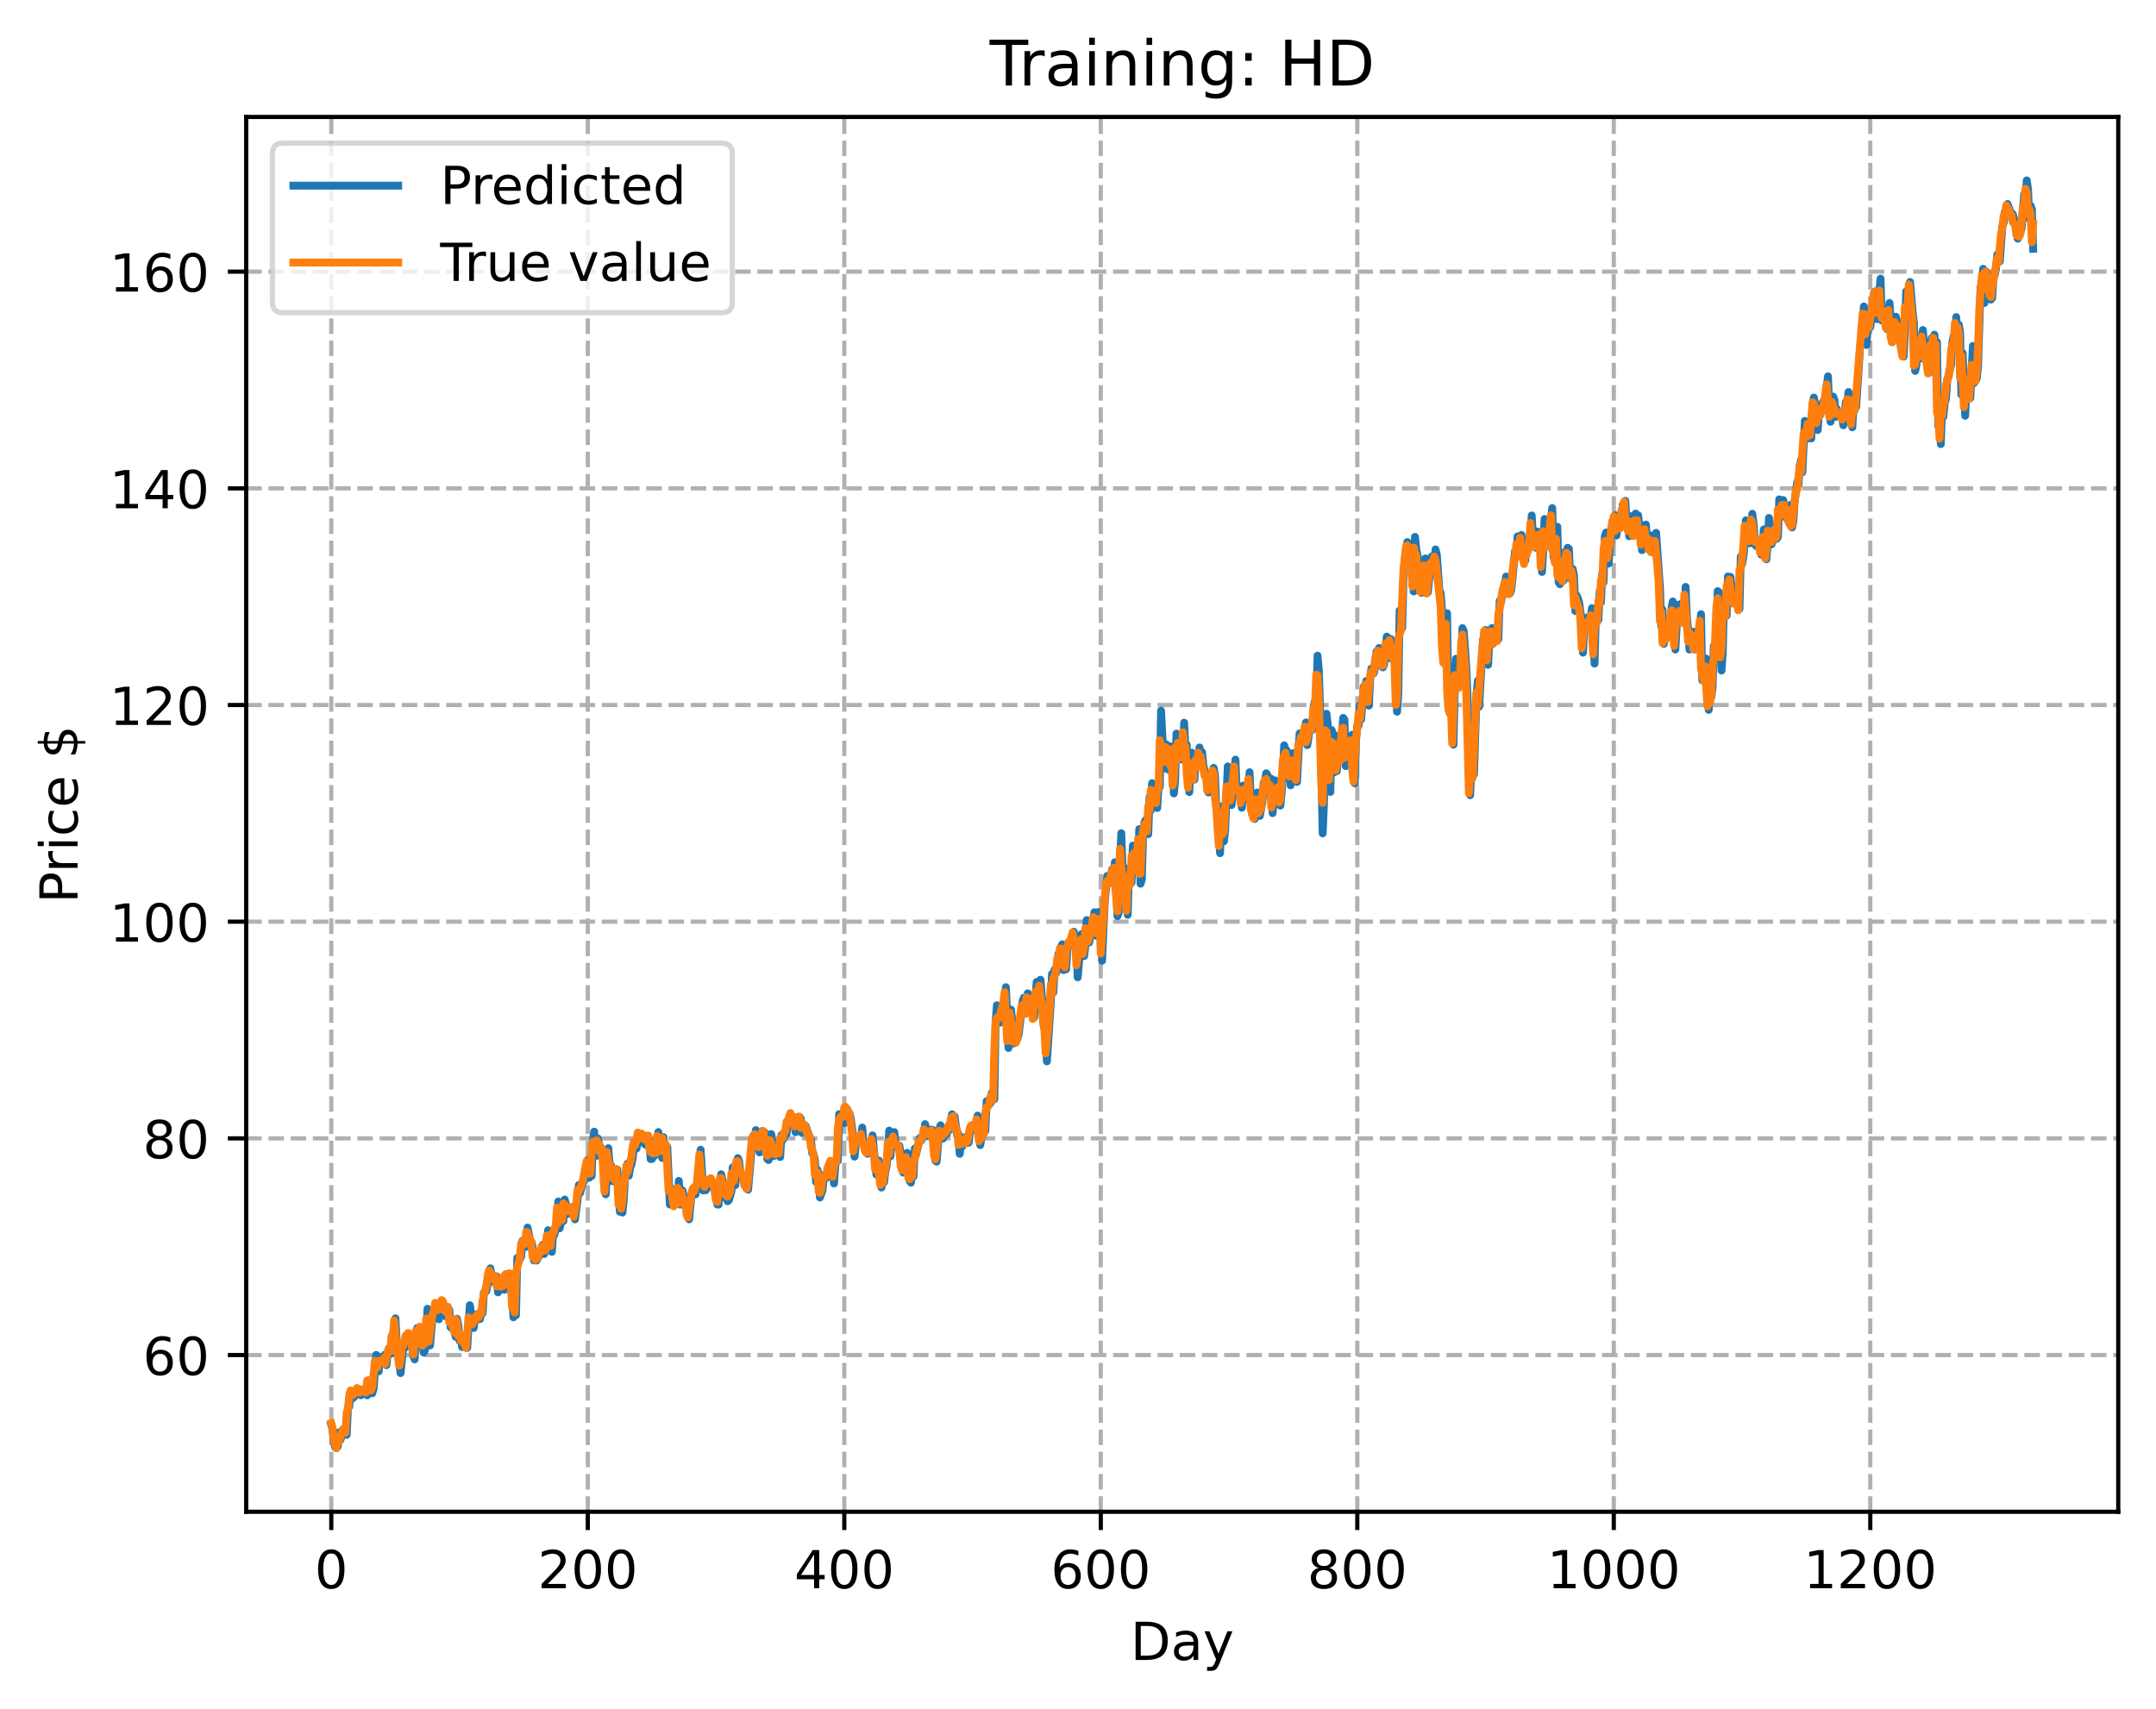 <?xml version="1.0" encoding="utf-8" standalone="no"?>
<!DOCTYPE svg PUBLIC "-//W3C//DTD SVG 1.1//EN"
  "http://www.w3.org/Graphics/SVG/1.1/DTD/svg11.dtd">
<!-- Created with matplotlib (https://matplotlib.org/) -->
<svg height="325.986pt" version="1.1" viewBox="0 0 411.286 325.986" width="411.286pt" xmlns="http://www.w3.org/2000/svg" xmlns:xlink="http://www.w3.org/1999/xlink">
 <defs>
  <style type="text/css">
*{stroke-linecap:butt;stroke-linejoin:round;}
  </style>
 </defs>
 <g id="figure_1">
  <g id="patch_1">
   <path d="M 0 325.986 
L 411.286 325.986 
L 411.286 0 
L 0 0 
z
" style="fill:#ffffff;"/>
  </g>
  <g id="axes_1">
   <g id="patch_2">
    <path d="M 46.966 288.43 
L 404.086 288.43 
L 404.086 22.318 
L 46.966 22.318 
z
" style="fill:#ffffff;"/>
   </g>
   <g id="matplotlib.axis_1">
    <g id="xtick_1">
     <g id="line2d_1">
      <path clip-path="url(#pab7699dada)" d="M 63.198 288.43 
L 63.198 22.318 
" style="fill:none;stroke:#b0b0b0;stroke-dasharray:2.96,1.28;stroke-dashoffset:0;stroke-width:0.8;"/>
     </g>
     <g id="line2d_2">
      <defs>
       <path d="M 0 0 
L 0 3.5 
" id="m64f14e382f" style="stroke:#000000;stroke-width:0.8;"/>
      </defs>
      <g>
       <use style="stroke:#000000;stroke-width:0.8;" x="63.198" xlink:href="#m64f14e382f" y="288.43"/>
      </g>
     </g>
     <g id="text_1">
      <!-- 0 -->
      <defs>
       <path d="M 31.781 66.406 
Q 24.172 66.406 20.328 58.906 
Q 16.5 51.422 16.5 36.375 
Q 16.5 21.391 20.328 13.891 
Q 24.172 6.391 31.781 6.391 
Q 39.453 6.391 43.281 13.891 
Q 47.125 21.391 47.125 36.375 
Q 47.125 51.422 43.281 58.906 
Q 39.453 66.406 31.781 66.406 
z
M 31.781 74.219 
Q 44.047 74.219 50.516 64.516 
Q 56.984 54.828 56.984 36.375 
Q 56.984 17.969 50.516 8.266 
Q 44.047 -1.422 31.781 -1.422 
Q 19.531 -1.422 13.062 8.266 
Q 6.594 17.969 6.594 36.375 
Q 6.594 54.828 13.062 64.516 
Q 19.531 74.219 31.781 74.219 
z
" id="DejaVuSans-48"/>
      </defs>
      <g transform="translate(60.017 303.029)scale(0.1 -0.1)">
       <use xlink:href="#DejaVuSans-48"/>
      </g>
     </g>
    </g>
    <g id="xtick_2">
     <g id="line2d_3">
      <path clip-path="url(#pab7699dada)" d="M 112.129 288.43 
L 112.129 22.318 
" style="fill:none;stroke:#b0b0b0;stroke-dasharray:2.96,1.28;stroke-dashoffset:0;stroke-width:0.8;"/>
     </g>
     <g id="line2d_4">
      <g>
       <use style="stroke:#000000;stroke-width:0.8;" x="112.129" xlink:href="#m64f14e382f" y="288.43"/>
      </g>
     </g>
     <g id="text_2">
      <!-- 200 -->
      <defs>
       <path d="M 19.188 8.297 
L 53.609 8.297 
L 53.609 0 
L 7.328 0 
L 7.328 8.297 
Q 12.938 14.109 22.625 23.891 
Q 32.328 33.688 34.812 36.531 
Q 39.547 41.844 41.422 45.531 
Q 43.312 49.219 43.312 52.781 
Q 43.312 58.594 39.234 62.25 
Q 35.156 65.922 28.609 65.922 
Q 23.969 65.922 18.812 64.312 
Q 13.672 62.703 7.812 59.422 
L 7.812 69.391 
Q 13.766 71.781 18.938 73 
Q 24.125 74.219 28.422 74.219 
Q 39.75 74.219 46.484 68.547 
Q 53.219 62.891 53.219 53.422 
Q 53.219 48.922 51.531 44.891 
Q 49.859 40.875 45.406 35.406 
Q 44.188 33.984 37.641 27.219 
Q 31.109 20.453 19.188 8.297 
z
" id="DejaVuSans-50"/>
      </defs>
      <g transform="translate(102.585 303.029)scale(0.1 -0.1)">
       <use xlink:href="#DejaVuSans-50"/>
       <use x="63.623" xlink:href="#DejaVuSans-48"/>
       <use x="127.246" xlink:href="#DejaVuSans-48"/>
      </g>
     </g>
    </g>
    <g id="xtick_3">
     <g id="line2d_5">
      <path clip-path="url(#pab7699dada)" d="M 161.06 288.43 
L 161.06 22.318 
" style="fill:none;stroke:#b0b0b0;stroke-dasharray:2.96,1.28;stroke-dashoffset:0;stroke-width:0.8;"/>
     </g>
     <g id="line2d_6">
      <g>
       <use style="stroke:#000000;stroke-width:0.8;" x="161.06" xlink:href="#m64f14e382f" y="288.43"/>
      </g>
     </g>
     <g id="text_3">
      <!-- 400 -->
      <defs>
       <path d="M 37.797 64.312 
L 12.891 25.391 
L 37.797 25.391 
z
M 35.203 72.906 
L 47.609 72.906 
L 47.609 25.391 
L 58.016 25.391 
L 58.016 17.188 
L 47.609 17.188 
L 47.609 0 
L 37.797 0 
L 37.797 17.188 
L 4.891 17.188 
L 4.891 26.703 
z
" id="DejaVuSans-52"/>
      </defs>
      <g transform="translate(151.516 303.029)scale(0.1 -0.1)">
       <use xlink:href="#DejaVuSans-52"/>
       <use x="63.623" xlink:href="#DejaVuSans-48"/>
       <use x="127.246" xlink:href="#DejaVuSans-48"/>
      </g>
     </g>
    </g>
    <g id="xtick_4">
     <g id="line2d_7">
      <path clip-path="url(#pab7699dada)" d="M 209.99 288.43 
L 209.99 22.318 
" style="fill:none;stroke:#b0b0b0;stroke-dasharray:2.96,1.28;stroke-dashoffset:0;stroke-width:0.8;"/>
     </g>
     <g id="line2d_8">
      <g>
       <use style="stroke:#000000;stroke-width:0.8;" x="209.99" xlink:href="#m64f14e382f" y="288.43"/>
      </g>
     </g>
     <g id="text_4">
      <!-- 600 -->
      <defs>
       <path d="M 33.016 40.375 
Q 26.375 40.375 22.484 35.828 
Q 18.609 31.297 18.609 23.391 
Q 18.609 15.531 22.484 10.953 
Q 26.375 6.391 33.016 6.391 
Q 39.656 6.391 43.531 10.953 
Q 47.406 15.531 47.406 23.391 
Q 47.406 31.297 43.531 35.828 
Q 39.656 40.375 33.016 40.375 
z
M 52.594 71.297 
L 52.594 62.312 
Q 48.875 64.062 45.094 64.984 
Q 41.312 65.922 37.594 65.922 
Q 27.828 65.922 22.672 59.328 
Q 17.531 52.734 16.797 39.406 
Q 19.672 43.656 24.016 45.922 
Q 28.375 48.188 33.594 48.188 
Q 44.578 48.188 50.953 41.516 
Q 57.328 34.859 57.328 23.391 
Q 57.328 12.156 50.688 5.359 
Q 44.047 -1.422 33.016 -1.422 
Q 20.359 -1.422 13.672 8.266 
Q 6.984 17.969 6.984 36.375 
Q 6.984 53.656 15.188 63.938 
Q 23.391 74.219 37.203 74.219 
Q 40.922 74.219 44.703 73.484 
Q 48.484 72.75 52.594 71.297 
z
" id="DejaVuSans-54"/>
      </defs>
      <g transform="translate(200.446 303.029)scale(0.1 -0.1)">
       <use xlink:href="#DejaVuSans-54"/>
       <use x="63.623" xlink:href="#DejaVuSans-48"/>
       <use x="127.246" xlink:href="#DejaVuSans-48"/>
      </g>
     </g>
    </g>
    <g id="xtick_5">
     <g id="line2d_9">
      <path clip-path="url(#pab7699dada)" d="M 258.921 288.43 
L 258.921 22.318 
" style="fill:none;stroke:#b0b0b0;stroke-dasharray:2.96,1.28;stroke-dashoffset:0;stroke-width:0.8;"/>
     </g>
     <g id="line2d_10">
      <g>
       <use style="stroke:#000000;stroke-width:0.8;" x="258.921" xlink:href="#m64f14e382f" y="288.43"/>
      </g>
     </g>
     <g id="text_5">
      <!-- 800 -->
      <defs>
       <path d="M 31.781 34.625 
Q 24.75 34.625 20.719 30.859 
Q 16.703 27.094 16.703 20.516 
Q 16.703 13.922 20.719 10.156 
Q 24.75 6.391 31.781 6.391 
Q 38.812 6.391 42.859 10.172 
Q 46.922 13.969 46.922 20.516 
Q 46.922 27.094 42.891 30.859 
Q 38.875 34.625 31.781 34.625 
z
M 21.922 38.812 
Q 15.578 40.375 12.031 44.719 
Q 8.5 49.078 8.5 55.328 
Q 8.5 64.062 14.719 69.141 
Q 20.953 74.219 31.781 74.219 
Q 42.672 74.219 48.875 69.141 
Q 55.078 64.062 55.078 55.328 
Q 55.078 49.078 51.531 44.719 
Q 48 40.375 41.703 38.812 
Q 48.828 37.156 52.797 32.312 
Q 56.781 27.484 56.781 20.516 
Q 56.781 9.906 50.312 4.234 
Q 43.844 -1.422 31.781 -1.422 
Q 19.734 -1.422 13.25 4.234 
Q 6.781 9.906 6.781 20.516 
Q 6.781 27.484 10.781 32.312 
Q 14.797 37.156 21.922 38.812 
z
M 18.312 54.391 
Q 18.312 48.734 21.844 45.562 
Q 25.391 42.391 31.781 42.391 
Q 38.141 42.391 41.719 45.562 
Q 45.312 48.734 45.312 54.391 
Q 45.312 60.062 41.719 63.234 
Q 38.141 66.406 31.781 66.406 
Q 25.391 66.406 21.844 63.234 
Q 18.312 60.062 18.312 54.391 
z
" id="DejaVuSans-56"/>
      </defs>
      <g transform="translate(249.377 303.029)scale(0.1 -0.1)">
       <use xlink:href="#DejaVuSans-56"/>
       <use x="63.623" xlink:href="#DejaVuSans-48"/>
       <use x="127.246" xlink:href="#DejaVuSans-48"/>
      </g>
     </g>
    </g>
    <g id="xtick_6">
     <g id="line2d_11">
      <path clip-path="url(#pab7699dada)" d="M 307.851 288.43 
L 307.851 22.318 
" style="fill:none;stroke:#b0b0b0;stroke-dasharray:2.96,1.28;stroke-dashoffset:0;stroke-width:0.8;"/>
     </g>
     <g id="line2d_12">
      <g>
       <use style="stroke:#000000;stroke-width:0.8;" x="307.851" xlink:href="#m64f14e382f" y="288.43"/>
      </g>
     </g>
     <g id="text_6">
      <!-- 1000 -->
      <defs>
       <path d="M 12.406 8.297 
L 28.516 8.297 
L 28.516 63.922 
L 10.984 60.406 
L 10.984 69.391 
L 28.422 72.906 
L 38.281 72.906 
L 38.281 8.297 
L 54.391 8.297 
L 54.391 0 
L 12.406 0 
z
" id="DejaVuSans-49"/>
      </defs>
      <g transform="translate(295.126 303.029)scale(0.1 -0.1)">
       <use xlink:href="#DejaVuSans-49"/>
       <use x="63.623" xlink:href="#DejaVuSans-48"/>
       <use x="127.246" xlink:href="#DejaVuSans-48"/>
       <use x="190.869" xlink:href="#DejaVuSans-48"/>
      </g>
     </g>
    </g>
    <g id="xtick_7">
     <g id="line2d_13">
      <path clip-path="url(#pab7699dada)" d="M 356.782 288.43 
L 356.782 22.318 
" style="fill:none;stroke:#b0b0b0;stroke-dasharray:2.96,1.28;stroke-dashoffset:0;stroke-width:0.8;"/>
     </g>
     <g id="line2d_14">
      <g>
       <use style="stroke:#000000;stroke-width:0.8;" x="356.782" xlink:href="#m64f14e382f" y="288.43"/>
      </g>
     </g>
     <g id="text_7">
      <!-- 1200 -->
      <g transform="translate(344.057 303.029)scale(0.1 -0.1)">
       <use xlink:href="#DejaVuSans-49"/>
       <use x="63.623" xlink:href="#DejaVuSans-50"/>
       <use x="127.246" xlink:href="#DejaVuSans-48"/>
       <use x="190.869" xlink:href="#DejaVuSans-48"/>
      </g>
     </g>
    </g>
    <g id="text_8">
     <!-- Day -->
     <defs>
      <path d="M 19.672 64.797 
L 19.672 8.109 
L 31.594 8.109 
Q 46.688 8.109 53.688 14.938 
Q 60.688 21.781 60.688 36.531 
Q 60.688 51.172 53.688 57.984 
Q 46.688 64.797 31.594 64.797 
z
M 9.812 72.906 
L 30.078 72.906 
Q 51.266 72.906 61.172 64.094 
Q 71.094 55.281 71.094 36.531 
Q 71.094 17.672 61.125 8.828 
Q 51.172 0 30.078 0 
L 9.812 0 
z
" id="DejaVuSans-68"/>
      <path d="M 34.281 27.484 
Q 23.391 27.484 19.188 25 
Q 14.984 22.516 14.984 16.5 
Q 14.984 11.719 18.141 8.906 
Q 21.297 6.109 26.703 6.109 
Q 34.188 6.109 38.703 11.406 
Q 43.219 16.703 43.219 25.484 
L 43.219 27.484 
z
M 52.203 31.203 
L 52.203 0 
L 43.219 0 
L 43.219 8.297 
Q 40.141 3.328 35.547 0.953 
Q 30.953 -1.422 24.312 -1.422 
Q 15.922 -1.422 10.953 3.297 
Q 6 8.016 6 15.922 
Q 6 25.141 12.172 29.828 
Q 18.359 34.516 30.609 34.516 
L 43.219 34.516 
L 43.219 35.406 
Q 43.219 41.609 39.141 45 
Q 35.062 48.391 27.688 48.391 
Q 23 48.391 18.547 47.266 
Q 14.109 46.141 10.016 43.891 
L 10.016 52.203 
Q 14.938 54.109 19.578 55.047 
Q 24.219 56 28.609 56 
Q 40.484 56 46.344 49.844 
Q 52.203 43.703 52.203 31.203 
z
" id="DejaVuSans-97"/>
      <path d="M 32.172 -5.078 
Q 28.375 -14.844 24.75 -17.812 
Q 21.141 -20.797 15.094 -20.797 
L 7.906 -20.797 
L 7.906 -13.281 
L 13.188 -13.281 
Q 16.891 -13.281 18.938 -11.516 
Q 21 -9.766 23.484 -3.219 
L 25.094 0.875 
L 2.984 54.688 
L 12.5 54.688 
L 29.594 11.922 
L 46.688 54.688 
L 56.203 54.688 
z
" id="DejaVuSans-121"/>
     </defs>
     <g transform="translate(215.652 316.707)scale(0.1 -0.1)">
      <use xlink:href="#DejaVuSans-68"/>
      <use x="77.002" xlink:href="#DejaVuSans-97"/>
      <use x="138.281" xlink:href="#DejaVuSans-121"/>
     </g>
    </g>
   </g>
   <g id="matplotlib.axis_2">
    <g id="ytick_1">
     <g id="line2d_15">
      <path clip-path="url(#pab7699dada)" d="M 46.966 258.537 
L 404.086 258.537 
" style="fill:none;stroke:#b0b0b0;stroke-dasharray:2.96,1.28;stroke-dashoffset:0;stroke-width:0.8;"/>
     </g>
     <g id="line2d_16">
      <defs>
       <path d="M 0 0 
L -3.5 0 
" id="m56a5d5b793" style="stroke:#000000;stroke-width:0.8;"/>
      </defs>
      <g>
       <use style="stroke:#000000;stroke-width:0.8;" x="46.966" xlink:href="#m56a5d5b793" y="258.537"/>
      </g>
     </g>
     <g id="text_9">
      <!-- 60 -->
      <g transform="translate(27.241 262.336)scale(0.1 -0.1)">
       <use xlink:href="#DejaVuSans-54"/>
       <use x="63.623" xlink:href="#DejaVuSans-48"/>
      </g>
     </g>
    </g>
    <g id="ytick_2">
     <g id="line2d_17">
      <path clip-path="url(#pab7699dada)" d="M 46.966 217.195 
L 404.086 217.195 
" style="fill:none;stroke:#b0b0b0;stroke-dasharray:2.96,1.28;stroke-dashoffset:0;stroke-width:0.8;"/>
     </g>
     <g id="line2d_18">
      <g>
       <use style="stroke:#000000;stroke-width:0.8;" x="46.966" xlink:href="#m56a5d5b793" y="217.195"/>
      </g>
     </g>
     <g id="text_10">
      <!-- 80 -->
      <g transform="translate(27.241 220.994)scale(0.1 -0.1)">
       <use xlink:href="#DejaVuSans-56"/>
       <use x="63.623" xlink:href="#DejaVuSans-48"/>
      </g>
     </g>
    </g>
    <g id="ytick_3">
     <g id="line2d_19">
      <path clip-path="url(#pab7699dada)" d="M 46.966 175.854 
L 404.086 175.854 
" style="fill:none;stroke:#b0b0b0;stroke-dasharray:2.96,1.28;stroke-dashoffset:0;stroke-width:0.8;"/>
     </g>
     <g id="line2d_20">
      <g>
       <use style="stroke:#000000;stroke-width:0.8;" x="46.966" xlink:href="#m56a5d5b793" y="175.854"/>
      </g>
     </g>
     <g id="text_11">
      <!-- 100 -->
      <g transform="translate(20.878 179.653)scale(0.1 -0.1)">
       <use xlink:href="#DejaVuSans-49"/>
       <use x="63.623" xlink:href="#DejaVuSans-48"/>
       <use x="127.246" xlink:href="#DejaVuSans-48"/>
      </g>
     </g>
    </g>
    <g id="ytick_4">
     <g id="line2d_21">
      <path clip-path="url(#pab7699dada)" d="M 46.966 134.512 
L 404.086 134.512 
" style="fill:none;stroke:#b0b0b0;stroke-dasharray:2.96,1.28;stroke-dashoffset:0;stroke-width:0.8;"/>
     </g>
     <g id="line2d_22">
      <g>
       <use style="stroke:#000000;stroke-width:0.8;" x="46.966" xlink:href="#m56a5d5b793" y="134.512"/>
      </g>
     </g>
     <g id="text_12">
      <!-- 120 -->
      <g transform="translate(20.878 138.312)scale(0.1 -0.1)">
       <use xlink:href="#DejaVuSans-49"/>
       <use x="63.623" xlink:href="#DejaVuSans-50"/>
       <use x="127.246" xlink:href="#DejaVuSans-48"/>
      </g>
     </g>
    </g>
    <g id="ytick_5">
     <g id="line2d_23">
      <path clip-path="url(#pab7699dada)" d="M 46.966 93.171 
L 404.086 93.171 
" style="fill:none;stroke:#b0b0b0;stroke-dasharray:2.96,1.28;stroke-dashoffset:0;stroke-width:0.8;"/>
     </g>
     <g id="line2d_24">
      <g>
       <use style="stroke:#000000;stroke-width:0.8;" x="46.966" xlink:href="#m56a5d5b793" y="93.171"/>
      </g>
     </g>
     <g id="text_13">
      <!-- 140 -->
      <g transform="translate(20.878 96.97)scale(0.1 -0.1)">
       <use xlink:href="#DejaVuSans-49"/>
       <use x="63.623" xlink:href="#DejaVuSans-52"/>
       <use x="127.246" xlink:href="#DejaVuSans-48"/>
      </g>
     </g>
    </g>
    <g id="ytick_6">
     <g id="line2d_25">
      <path clip-path="url(#pab7699dada)" d="M 46.966 51.83 
L 404.086 51.83 
" style="fill:none;stroke:#b0b0b0;stroke-dasharray:2.96,1.28;stroke-dashoffset:0;stroke-width:0.8;"/>
     </g>
     <g id="line2d_26">
      <g>
       <use style="stroke:#000000;stroke-width:0.8;" x="46.966" xlink:href="#m56a5d5b793" y="51.83"/>
      </g>
     </g>
     <g id="text_14">
      <!-- 160 -->
      <g transform="translate(20.878 55.629)scale(0.1 -0.1)">
       <use xlink:href="#DejaVuSans-49"/>
       <use x="63.623" xlink:href="#DejaVuSans-54"/>
       <use x="127.246" xlink:href="#DejaVuSans-48"/>
      </g>
     </g>
    </g>
    <g id="text_15">
     <!-- Price $ -->
     <defs>
      <path d="M 19.672 64.797 
L 19.672 37.406 
L 32.078 37.406 
Q 38.969 37.406 42.719 40.969 
Q 46.484 44.531 46.484 51.125 
Q 46.484 57.672 42.719 61.234 
Q 38.969 64.797 32.078 64.797 
z
M 9.812 72.906 
L 32.078 72.906 
Q 44.344 72.906 50.609 67.359 
Q 56.891 61.812 56.891 51.125 
Q 56.891 40.328 50.609 34.812 
Q 44.344 29.297 32.078 29.297 
L 19.672 29.297 
L 19.672 0 
L 9.812 0 
z
" id="DejaVuSans-80"/>
      <path d="M 41.109 46.297 
Q 39.594 47.172 37.812 47.578 
Q 36.031 48 33.891 48 
Q 26.266 48 22.188 43.047 
Q 18.109 38.094 18.109 28.812 
L 18.109 0 
L 9.078 0 
L 9.078 54.688 
L 18.109 54.688 
L 18.109 46.188 
Q 20.953 51.172 25.484 53.578 
Q 30.031 56 36.531 56 
Q 37.453 56 38.578 55.875 
Q 39.703 55.766 41.062 55.516 
z
" id="DejaVuSans-114"/>
      <path d="M 9.422 54.688 
L 18.406 54.688 
L 18.406 0 
L 9.422 0 
z
M 9.422 75.984 
L 18.406 75.984 
L 18.406 64.594 
L 9.422 64.594 
z
" id="DejaVuSans-105"/>
      <path d="M 48.781 52.594 
L 48.781 44.188 
Q 44.969 46.297 41.141 47.344 
Q 37.312 48.391 33.406 48.391 
Q 24.656 48.391 19.812 42.844 
Q 14.984 37.312 14.984 27.297 
Q 14.984 17.281 19.812 11.734 
Q 24.656 6.203 33.406 6.203 
Q 37.312 6.203 41.141 7.25 
Q 44.969 8.297 48.781 10.406 
L 48.781 2.094 
Q 45.016 0.344 40.984 -0.531 
Q 36.969 -1.422 32.422 -1.422 
Q 20.062 -1.422 12.781 6.344 
Q 5.516 14.109 5.516 27.297 
Q 5.516 40.672 12.859 48.328 
Q 20.219 56 33.016 56 
Q 37.156 56 41.109 55.141 
Q 45.062 54.297 48.781 52.594 
z
" id="DejaVuSans-99"/>
      <path d="M 56.203 29.594 
L 56.203 25.203 
L 14.891 25.203 
Q 15.484 15.922 20.484 11.062 
Q 25.484 6.203 34.422 6.203 
Q 39.594 6.203 44.453 7.469 
Q 49.312 8.734 54.109 11.281 
L 54.109 2.781 
Q 49.266 0.734 44.188 -0.344 
Q 39.109 -1.422 33.891 -1.422 
Q 20.797 -1.422 13.156 6.188 
Q 5.516 13.812 5.516 26.812 
Q 5.516 40.234 12.766 48.109 
Q 20.016 56 32.328 56 
Q 43.359 56 49.781 48.891 
Q 56.203 41.797 56.203 29.594 
z
M 47.219 32.234 
Q 47.125 39.594 43.094 43.984 
Q 39.062 48.391 32.422 48.391 
Q 24.906 48.391 20.391 44.141 
Q 15.875 39.891 15.188 32.172 
z
" id="DejaVuSans-101"/>
      <path id="DejaVuSans-32"/>
      <path d="M 33.797 -14.703 
L 28.906 -14.703 
L 28.859 0 
Q 23.734 0.094 18.609 1.188 
Q 13.484 2.297 8.297 4.5 
L 8.297 13.281 
Q 13.281 10.156 18.375 8.562 
Q 23.484 6.984 28.906 6.938 
L 28.906 29.203 
Q 18.109 30.953 13.203 35.156 
Q 8.297 39.359 8.297 46.688 
Q 8.297 54.641 13.625 59.219 
Q 18.953 63.812 28.906 64.5 
L 28.906 75.984 
L 33.797 75.984 
L 33.797 64.656 
Q 38.328 64.453 42.578 63.688 
Q 46.828 62.938 50.875 61.625 
L 50.875 53.078 
Q 46.828 55.125 42.547 56.25 
Q 38.281 57.375 33.797 57.562 
L 33.797 36.719 
Q 44.875 35.016 50.094 30.609 
Q 55.328 26.219 55.328 18.609 
Q 55.328 10.359 49.781 5.594 
Q 44.234 0.828 33.797 0.094 
z
M 28.906 37.594 
L 28.906 57.625 
Q 23.25 56.984 20.266 54.391 
Q 17.281 51.812 17.281 47.516 
Q 17.281 43.312 20.031 40.969 
Q 22.797 38.625 28.906 37.594 
z
M 33.797 28.219 
L 33.797 7.078 
Q 39.984 7.906 43.141 10.594 
Q 46.297 13.281 46.297 17.672 
Q 46.297 21.969 43.281 24.5 
Q 40.281 27.047 33.797 28.219 
z
" id="DejaVuSans-36"/>
     </defs>
     <g transform="translate(14.798 172.342)rotate(-90)scale(0.1 -0.1)">
      <use xlink:href="#DejaVuSans-80"/>
      <use x="58.553" xlink:href="#DejaVuSans-114"/>
      <use x="99.666" xlink:href="#DejaVuSans-105"/>
      <use x="127.449" xlink:href="#DejaVuSans-99"/>
      <use x="182.43" xlink:href="#DejaVuSans-101"/>
      <use x="243.953" xlink:href="#DejaVuSans-32"/>
      <use x="275.74" xlink:href="#DejaVuSans-36"/>
     </g>
    </g>
   </g>
   <g id="line2d_27">
    <path clip-path="url(#pab7699dada)" d="M 63.198 271.859 
L 63.443 272.719 
L 63.688 274.994 
L 63.932 276.119 
L 64.177 276.157 
L 64.422 276.012 
L 64.666 273.282 
L 64.911 274.78 
L 65.4 273.521 
L 65.645 273.144 
L 65.89 273.214 
L 66.134 273.76 
L 66.379 268.529 
L 66.623 268.381 
L 66.868 265.82 
L 67.113 265.529 
L 67.357 266.736 
L 67.602 266.47 
L 68.091 265.545 
L 68.581 265.394 
L 68.825 266.216 
L 69.07 265.203 
L 69.315 265.677 
L 69.804 265.262 
L 70.049 266.217 
L 70.293 263.381 
L 70.538 264.985 
L 70.783 264.468 
L 71.027 265.822 
L 71.272 264.922 
L 71.761 258.516 
L 72.006 261.612 
L 72.251 261.643 
L 72.495 258.898 
L 72.74 259.873 
L 72.984 259.282 
L 73.229 260.127 
L 73.474 258.41 
L 73.718 260.469 
L 73.963 258.212 
L 74.208 257.223 
L 74.452 257.135 
L 74.697 258.238 
L 74.942 254.585 
L 75.186 255.166 
L 75.431 251.524 
L 75.676 256.024 
L 76.41 261.976 
L 76.899 257.224 
L 77.144 257.255 
L 77.633 254.883 
L 77.878 255.596 
L 78.122 255.671 
L 78.611 257.048 
L 78.856 258.744 
L 79.101 259.36 
L 79.345 254.273 
L 79.59 253.375 
L 79.835 254.52 
L 80.079 254.191 
L 80.324 254.183 
L 80.813 258.06 
L 81.058 257.625 
L 81.303 256.331 
L 81.547 249.704 
L 81.792 255.642 
L 82.037 256.701 
L 82.526 251.144 
L 82.771 250.973 
L 83.015 251.22 
L 83.26 249.147 
L 83.505 250.006 
L 83.749 251.702 
L 83.994 249.417 
L 84.239 250.489 
L 84.483 248.455 
L 84.728 249.197 
L 84.972 251.105 
L 85.217 251.197 
L 85.462 250.222 
L 85.706 249.905 
L 85.951 253.226 
L 86.196 253.4 
L 86.44 252.948 
L 86.93 255.049 
L 87.174 251.613 
L 87.419 252.83 
L 87.664 255.793 
L 87.908 255.148 
L 88.153 257.003 
L 88.398 255.702 
L 88.642 256.956 
L 88.887 256.578 
L 89.132 257.17 
L 89.621 249.021 
L 90.11 251.972 
L 90.355 253.377 
L 90.599 251.764 
L 90.844 251.94 
L 91.089 250.728 
L 91.333 250.661 
L 91.578 251.663 
L 91.823 250.087 
L 92.067 250.543 
L 92.312 246.652 
L 92.557 246.58 
L 92.801 246.279 
L 93.046 244.883 
L 93.291 242.663 
L 93.535 241.981 
L 94.025 244.539 
L 94.269 243.978 
L 94.514 244.57 
L 94.759 243.52 
L 95.003 246.577 
L 95.493 245.12 
L 95.737 246.027 
L 95.982 244.201 
L 96.227 246.095 
L 96.471 243.137 
L 96.716 243.275 
L 96.96 244.085 
L 97.205 243.49 
L 97.45 243.482 
L 97.694 246.337 
L 97.939 251.336 
L 98.184 246.658 
L 98.428 250.943 
L 98.673 240.009 
L 98.918 240.707 
L 99.407 239.774 
L 99.652 236.755 
L 99.896 236.775 
L 100.141 236.957 
L 100.386 237.873 
L 100.63 234.22 
L 100.875 235.404 
L 101.12 237.465 
L 101.364 236.915 
L 101.609 237.91 
L 101.854 240.485 
L 102.098 239.716 
L 102.343 240.505 
L 102.832 239.651 
L 103.077 238.737 
L 103.321 239.009 
L 103.566 237.485 
L 103.811 239.256 
L 104.055 238.607 
L 104.3 238.539 
L 104.545 234.72 
L 104.789 237.366 
L 105.034 236.835 
L 105.279 238.847 
L 105.523 235.241 
L 105.768 235.56 
L 106.013 234.271 
L 106.257 233.863 
L 106.502 229.23 
L 106.747 234.368 
L 107.236 232.325 
L 107.481 232.985 
L 107.725 228.862 
L 107.97 229.879 
L 108.215 231.627 
L 108.948 231.238 
L 109.193 230.354 
L 109.438 231.181 
L 109.682 232.648 
L 110.172 229.043 
L 110.416 226.096 
L 110.661 227.6 
L 111.15 225.748 
L 111.395 225.443 
L 112.129 221.276 
L 112.374 224.729 
L 112.618 223.666 
L 112.863 224.377 
L 113.108 217.521 
L 113.352 215.905 
L 113.597 220.024 
L 113.842 220.506 
L 114.086 217.228 
L 114.331 218.832 
L 114.575 218.781 
L 114.82 220.422 
L 115.065 219.403 
L 115.309 226.816 
L 115.554 227.872 
L 116.043 219.069 
L 116.288 222.214 
L 116.533 222.304 
L 116.777 225.346 
L 117.022 224.852 
L 117.267 224.636 
L 117.511 225.575 
L 117.756 223.149 
L 118.245 231.193 
L 118.49 230.335 
L 118.735 231.346 
L 118.979 229.105 
L 119.224 224.732 
L 119.469 224.392 
L 119.713 222.017 
L 119.958 224.32 
L 120.203 222.797 
L 120.447 222.202 
L 120.692 220.972 
L 120.936 218.64 
L 121.181 217.809 
L 121.426 219.145 
L 121.915 216.287 
L 122.404 217.949 
L 122.649 216.525 
L 122.894 218.079 
L 123.138 218.423 
L 123.383 218.014 
L 123.628 217.22 
L 123.872 217.4 
L 124.117 221.13 
L 124.362 221.134 
L 124.606 220.598 
L 124.851 220.533 
L 125.096 218.873 
L 125.34 219.998 
L 125.585 215.991 
L 125.83 218.547 
L 126.074 217.413 
L 126.319 220.939 
L 126.563 216.96 
L 126.808 220.62 
L 127.297 218.866 
L 127.787 229.815 
L 128.031 227.359 
L 128.276 226.879 
L 128.521 228.875 
L 128.765 229.737 
L 129.01 229.123 
L 129.255 229.294 
L 129.499 225.304 
L 129.744 229.829 
L 129.989 226.991 
L 130.233 227.191 
L 130.723 230.152 
L 130.967 229.012 
L 131.212 232.198 
L 131.457 232.64 
L 131.946 227.681 
L 132.435 226.547 
L 132.68 227.887 
L 132.924 225.949 
L 133.169 225.69 
L 133.414 221.495 
L 133.658 219.366 
L 134.148 227.142 
L 134.392 226.374 
L 134.637 227.085 
L 134.882 225.486 
L 135.371 226.448 
L 135.616 225.443 
L 135.86 225.468 
L 136.105 226.165 
L 136.35 226.376 
L 136.839 229.805 
L 137.084 229.836 
L 137.328 225.649 
L 137.573 224.049 
L 137.818 225.106 
L 138.062 228.365 
L 138.307 228.529 
L 138.551 225.951 
L 138.796 229.192 
L 139.041 228.979 
L 139.53 227.327 
L 139.775 222.714 
L 140.019 225.41 
L 140.264 226.124 
L 140.509 221.622 
L 140.753 220.956 
L 140.998 221.52 
L 141.243 224.313 
L 141.487 224.282 
L 142.221 226.161 
L 142.466 226.81 
L 142.711 226.987 
L 143.2 221.301 
L 143.445 218.216 
L 143.689 216.705 
L 143.934 218.609 
L 144.178 215.617 
L 144.423 218.349 
L 144.668 218.019 
L 144.912 219.869 
L 145.402 215.806 
L 145.646 216.049 
L 145.891 216.073 
L 146.38 221.151 
L 146.625 221.332 
L 146.87 220.177 
L 147.114 216.366 
L 147.359 217.684 
L 147.604 220.574 
L 147.848 219.531 
L 148.093 220.311 
L 148.338 219.344 
L 148.582 219.183 
L 148.827 220.749 
L 149.072 216.583 
L 149.316 217.503 
L 149.561 217.081 
L 149.806 216.173 
L 150.05 216.351 
L 150.295 213.984 
L 150.539 214.184 
L 150.784 213.804 
L 151.029 212.879 
L 151.273 214.03 
L 151.518 214.22 
L 151.763 216.019 
L 152.252 213.082 
L 152.497 214.666 
L 152.741 213.36 
L 152.986 216.144 
L 153.475 215.151 
L 153.72 214.86 
L 154.454 217.237 
L 154.699 217.366 
L 154.943 220.015 
L 155.188 220.216 
L 155.433 221.227 
L 155.677 225.496 
L 155.922 223.169 
L 156.166 223.859 
L 156.411 228.482 
L 156.9 227.137 
L 157.145 224.619 
L 157.39 224.186 
L 157.634 224.747 
L 157.879 223.881 
L 158.124 222.327 
L 158.368 222.054 
L 158.613 221.608 
L 158.858 223.058 
L 159.102 225.802 
L 159.347 222.221 
L 159.592 221.604 
L 159.836 221.499 
L 160.081 212.571 
L 160.326 212.657 
L 160.57 213.442 
L 160.815 213.258 
L 161.06 214.291 
L 161.304 211.383 
L 161.549 211.557 
L 161.794 213.006 
L 162.038 212.394 
L 162.283 213.377 
L 162.772 216.842 
L 163.017 220.683 
L 163.261 218.259 
L 163.506 217.908 
L 163.751 217.196 
L 163.995 217.736 
L 164.24 216.738 
L 164.485 215.138 
L 164.729 218.302 
L 164.974 218.657 
L 165.219 219.87 
L 165.463 220.135 
L 165.708 219.589 
L 165.953 218.469 
L 166.197 217.943 
L 166.442 216.625 
L 167.176 224.101 
L 167.421 223.652 
L 167.665 221.445 
L 168.154 226.576 
L 168.399 225.311 
L 168.644 225.571 
L 168.888 223.499 
L 169.133 222.443 
L 169.378 220.069 
L 169.622 215.716 
L 169.867 220.614 
L 170.112 216.894 
L 170.356 218.785 
L 170.601 216 
L 170.846 218.399 
L 171.09 218.451 
L 171.335 219.015 
L 171.58 218.606 
L 171.824 220.355 
L 172.069 223.045 
L 172.314 223.728 
L 172.558 223.586 
L 173.048 219.961 
L 173.537 225.353 
L 173.782 225.648 
L 174.026 221.51 
L 174.271 224.454 
L 174.515 219.125 
L 174.76 220.246 
L 175.494 217.108 
L 175.739 217.612 
L 176.228 216.276 
L 176.473 214.478 
L 176.717 215.969 
L 176.962 216.686 
L 177.207 216.654 
L 177.451 215.516 
L 177.941 215.593 
L 178.43 221.408 
L 178.675 221.638 
L 179.164 215.785 
L 179.409 214.696 
L 179.653 216.354 
L 179.898 217.22 
L 180.142 215.607 
L 180.387 216.539 
L 180.632 216.306 
L 181.121 214.62 
L 181.366 215.447 
L 181.61 212.602 
L 181.855 212.908 
L 182.1 213.019 
L 182.589 216.632 
L 182.834 216.347 
L 183.078 220.144 
L 183.323 218.208 
L 183.568 218.717 
L 183.812 217.032 
L 184.302 218.059 
L 184.546 216.759 
L 184.791 218.018 
L 185.036 215.873 
L 185.28 214.971 
L 185.525 214.677 
L 185.77 215.49 
L 186.014 215.254 
L 186.259 215.175 
L 186.503 212.85 
L 186.993 218.481 
L 187.237 217.099 
L 187.482 216.605 
L 187.727 215.591 
L 187.971 215.785 
L 188.216 210.103 
L 188.461 210.046 
L 188.705 210.731 
L 188.95 210.493 
L 189.195 208.547 
L 189.439 209.599 
L 189.684 209.75 
L 189.929 194.984 
L 190.173 191.801 
L 190.663 195.152 
L 190.907 194.809 
L 191.641 190.973 
L 191.886 188.35 
L 192.375 199.944 
L 192.62 197.012 
L 192.864 192.625 
L 193.109 194.907 
L 193.354 199.092 
L 193.598 198.026 
L 193.843 197.542 
L 194.088 198.187 
L 194.332 197.316 
L 195.066 191.106 
L 195.311 190.369 
L 195.556 193.193 
L 195.8 193.322 
L 196.045 189.522 
L 196.29 192.784 
L 196.534 190.654 
L 196.779 192.715 
L 197.024 192.829 
L 197.268 194.119 
L 197.758 187.349 
L 198.247 191.8 
L 198.491 186.93 
L 198.736 190.032 
L 198.981 191.262 
L 199.225 196.053 
L 199.47 197.353 
L 199.715 202.5 
L 200.449 191.151 
L 200.693 185.814 
L 200.938 189.363 
L 201.183 184.99 
L 201.427 185.732 
L 201.672 185.218 
L 201.917 181.956 
L 202.161 183.352 
L 202.406 180.598 
L 202.651 180.164 
L 202.895 185.09 
L 203.14 184.861 
L 203.385 184.923 
L 203.629 180.722 
L 203.874 180.603 
L 204.118 179.747 
L 204.363 179.888 
L 204.608 179.203 
L 204.852 177.769 
L 205.097 180.095 
L 205.342 180.339 
L 205.586 186.471 
L 206.076 180.799 
L 206.32 178.224 
L 206.565 178.563 
L 206.81 182.412 
L 207.054 180.401 
L 207.299 175.551 
L 207.788 179.816 
L 208.033 178.363 
L 208.278 177.665 
L 208.767 174.05 
L 209.012 177.579 
L 209.256 178.586 
L 209.501 174.019 
L 209.746 176.128 
L 209.99 175.282 
L 210.235 183.305 
L 210.724 172.327 
L 211.213 167.127 
L 211.458 167.655 
L 211.703 168.484 
L 211.947 167.902 
L 212.192 165.838 
L 212.437 166.854 
L 212.681 164.509 
L 213.171 174.803 
L 213.415 174.12 
L 213.66 164.077 
L 213.905 158.976 
L 214.149 166.128 
L 214.639 168.432 
L 215.128 174.537 
L 215.373 165.587 
L 215.617 168.604 
L 215.862 168.396 
L 216.106 161.326 
L 216.351 164.58 
L 216.596 162.123 
L 216.84 166.333 
L 217.085 166.044 
L 217.33 158.181 
L 217.574 168.608 
L 217.819 167.799 
L 218.064 159.051 
L 218.308 156.904 
L 218.553 156.443 
L 218.798 157.018 
L 219.042 159.148 
L 219.287 152.067 
L 219.532 154.604 
L 219.776 149.428 
L 220.021 151.406 
L 220.51 151.727 
L 220.755 154.165 
L 221 150.22 
L 221.244 150.167 
L 221.489 135.591 
L 221.978 145.254 
L 222.223 146.612 
L 222.467 142.025 
L 222.712 143.071 
L 222.957 146.873 
L 223.201 142.389 
L 223.446 146.23 
L 223.691 143.799 
L 223.935 151.376 
L 224.18 148.731 
L 224.425 139.971 
L 224.669 145.117 
L 224.914 140.422 
L 225.159 144.107 
L 225.403 142.969 
L 225.648 144.919 
L 225.893 137.883 
L 226.137 143.206 
L 226.382 142.102 
L 226.627 148.43 
L 226.871 151.123 
L 227.116 146.16 
L 227.361 143.601 
L 227.605 147.473 
L 227.85 148.743 
L 228.094 144.832 
L 228.339 144.299 
L 228.584 146.154 
L 228.828 142.613 
L 229.073 145.528 
L 229.318 143.521 
L 229.562 146.127 
L 230.052 147.8 
L 230.296 148.013 
L 230.541 151.204 
L 230.786 148.227 
L 231.03 147.714 
L 231.275 149.173 
L 231.52 146.5 
L 231.764 147.902 
L 232.009 153.798 
L 232.254 155.01 
L 232.743 162.776 
L 232.988 154.106 
L 233.232 153.785 
L 233.477 160.525 
L 233.722 158.259 
L 234.211 146.231 
L 234.455 150.748 
L 234.7 149.445 
L 234.945 153.596 
L 235.679 144.934 
L 235.923 151.108 
L 236.168 151.681 
L 236.413 151.373 
L 236.657 150.591 
L 236.902 154.116 
L 237.147 149.885 
L 237.391 150.188 
L 237.636 152.447 
L 237.881 151.296 
L 238.125 151.956 
L 238.37 147.339 
L 238.615 152.985 
L 238.859 155.276 
L 239.104 155.427 
L 239.349 156.252 
L 239.593 151.83 
L 239.838 151.222 
L 240.327 155.677 
L 240.816 153.004 
L 241.061 149.361 
L 241.306 149.005 
L 241.55 147.534 
L 241.795 147.879 
L 242.04 150.285 
L 242.284 149.92 
L 242.529 148.598 
L 242.774 155.144 
L 243.263 148.899 
L 243.508 151.47 
L 243.752 152.524 
L 243.997 149.019 
L 244.242 153.695 
L 244.486 151.344 
L 244.976 142.207 
L 245.22 143.092 
L 245.465 143.191 
L 245.709 146.068 
L 245.954 146.341 
L 246.199 149.837 
L 246.688 143.693 
L 246.933 144.923 
L 247.177 147.978 
L 247.422 149.193 
L 247.911 139.932 
L 248.156 141.612 
L 248.401 139.904 
L 248.645 140.816 
L 249.135 137.835 
L 249.379 142.175 
L 249.624 140.64 
L 249.869 138.072 
L 250.358 139.266 
L 250.603 134.733 
L 250.847 133.791 
L 251.092 134.753 
L 251.337 125.093 
L 251.581 127.858 
L 251.826 135.354 
L 252.315 159.002 
L 252.56 153.408 
L 252.804 138.683 
L 253.049 136.182 
L 253.294 138.49 
L 253.538 142.149 
L 253.783 151.105 
L 254.028 139.289 
L 254.272 139.979 
L 254.517 147.351 
L 254.762 140.352 
L 255.006 147.131 
L 255.496 142.75 
L 255.74 145.053 
L 256.23 136.976 
L 256.474 137.314 
L 256.719 146.17 
L 256.964 140.914 
L 257.208 143.527 
L 257.453 141.898 
L 257.697 141.928 
L 257.942 140.203 
L 258.187 147.645 
L 258.431 149.447 
L 258.676 141.4 
L 258.921 138.402 
L 259.165 138.437 
L 259.41 134.541 
L 259.655 137.285 
L 260.144 131.01 
L 260.389 131.215 
L 260.633 129.926 
L 260.878 131.076 
L 261.123 134.628 
L 261.367 129.754 
L 261.612 127.566 
L 261.857 127.435 
L 262.101 128.395 
L 262.346 127.043 
L 262.591 124.299 
L 262.835 124.367 
L 263.08 123.625 
L 263.569 127.112 
L 263.814 127.329 
L 264.058 126.713 
L 264.548 121.459 
L 264.792 122.95 
L 265.282 121.903 
L 265.526 125.741 
L 265.771 123.169 
L 266.016 124.568 
L 266.26 126.943 
L 266.505 135.794 
L 266.75 132.321 
L 266.994 116.494 
L 267.239 119.722 
L 267.484 119.771 
L 267.728 110.813 
L 267.973 106.71 
L 268.218 105.606 
L 268.462 103.42 
L 268.707 104.034 
L 268.952 105.842 
L 269.196 104.802 
L 269.441 106.036 
L 269.685 112.839 
L 269.93 102.433 
L 270.175 104.816 
L 270.419 105.977 
L 270.664 110.374 
L 270.909 108.037 
L 271.153 113.105 
L 271.398 108.511 
L 271.643 109.989 
L 271.887 106.551 
L 272.377 113.025 
L 272.621 110.625 
L 272.866 109.355 
L 273.111 106.185 
L 273.355 107.613 
L 273.6 108.136 
L 273.845 104.833 
L 274.089 105.825 
L 274.579 112.577 
L 274.823 113.135 
L 275.068 116.178 
L 275.313 124.58 
L 275.557 126.615 
L 276.046 117.005 
L 276.291 132.341 
L 276.536 135.082 
L 276.78 136.087 
L 277.025 133.8 
L 277.27 142.087 
L 277.514 131.456 
L 277.759 125.69 
L 278.004 130.04 
L 278.248 129.531 
L 278.493 130.297 
L 278.738 129.069 
L 278.982 119.841 
L 279.227 120.422 
L 279.716 127.287 
L 279.961 133.18 
L 280.45 151.722 
L 280.695 146.072 
L 280.94 144.485 
L 281.184 147.723 
L 281.673 132.406 
L 281.918 129.874 
L 282.163 134.831 
L 282.897 122.122 
L 283.141 122.356 
L 283.386 120.196 
L 283.631 121.776 
L 283.875 126.839 
L 284.12 122.08 
L 284.365 122.842 
L 284.609 119.837 
L 284.854 122.743 
L 285.099 121.667 
L 285.343 119.81 
L 285.588 121.645 
L 285.833 121.956 
L 286.077 114.619 
L 286.322 114.953 
L 286.811 112.227 
L 287.056 111.696 
L 287.301 110.001 
L 287.79 112.717 
L 288.034 113.198 
L 288.279 112.61 
L 288.524 110.483 
L 289.013 105.136 
L 289.258 105.819 
L 289.502 102.347 
L 289.747 102.812 
L 289.992 103.938 
L 290.236 102.062 
L 290.481 106.221 
L 290.726 106.283 
L 290.97 106.932 
L 291.215 103.089 
L 291.46 105.063 
L 291.704 104.301 
L 291.949 102.628 
L 292.194 98.347 
L 292.438 102.692 
L 292.683 103.214 
L 292.928 104.504 
L 293.172 101.397 
L 293.417 102.017 
L 293.661 102.947 
L 293.906 101.454 
L 294.151 109.124 
L 294.395 105.185 
L 294.64 99.021 
L 294.885 104.27 
L 295.129 103.066 
L 295.374 103.87 
L 296.108 96.928 
L 296.353 106.351 
L 296.597 105.666 
L 296.842 107.515 
L 297.087 100.514 
L 297.331 111.102 
L 297.576 111.465 
L 297.821 111.041 
L 298.065 109.692 
L 298.31 110.746 
L 298.555 105.291 
L 298.799 106.01 
L 299.044 104.514 
L 299.289 104.727 
L 299.533 110.018 
L 299.778 110.52 
L 300.022 108.577 
L 300.267 109.888 
L 300.512 116.57 
L 300.756 113.614 
L 301.001 114.133 
L 301.246 115.007 
L 301.735 118.476 
L 301.98 124.524 
L 302.224 119.637 
L 302.469 117.917 
L 302.714 118.715 
L 302.958 117.756 
L 303.203 117.58 
L 303.448 117.785 
L 303.692 116.033 
L 304.182 126.617 
L 304.426 117.144 
L 304.671 118.298 
L 304.916 118.302 
L 305.16 112.823 
L 305.405 114.95 
L 305.649 109.339 
L 305.894 111.12 
L 306.139 102.344 
L 306.383 101.598 
L 306.628 103.594 
L 306.873 107.528 
L 307.117 104.082 
L 307.362 102.972 
L 307.607 99.387 
L 307.851 98.975 
L 308.096 98.279 
L 308.341 102.186 
L 308.585 100.584 
L 309.075 99.705 
L 309.319 100.441 
L 309.564 96.303 
L 309.809 96.24 
L 310.053 95.56 
L 310.298 99.745 
L 310.543 100.044 
L 310.787 102.305 
L 311.032 98.494 
L 311.277 100.434 
L 311.521 100.931 
L 311.766 102.14 
L 312.01 97.984 
L 312.255 100.051 
L 312.5 98.322 
L 312.744 100.734 
L 312.989 101.976 
L 313.234 104.97 
L 313.478 102.568 
L 313.723 102.838 
L 313.968 100.084 
L 314.212 103.214 
L 314.457 102.217 
L 314.702 104.135 
L 314.946 102.167 
L 315.191 105.284 
L 315.436 104.897 
L 315.68 104.059 
L 315.925 101.665 
L 316.414 108.733 
L 316.659 112.013 
L 316.904 119.52 
L 317.148 116.332 
L 317.393 122.856 
L 317.882 118.772 
L 318.127 121.235 
L 318.371 120.552 
L 318.616 119.129 
L 318.861 116.042 
L 319.105 114.756 
L 319.35 117.694 
L 319.595 123.924 
L 320.084 115.416 
L 320.329 116.55 
L 320.573 115.249 
L 320.818 116.593 
L 321.063 117.151 
L 321.307 118.761 
L 321.552 111.975 
L 321.797 117.784 
L 322.041 120.247 
L 322.286 123.93 
L 322.531 120.677 
L 322.775 121.652 
L 323.02 120.519 
L 323.265 123.913 
L 323.509 121.787 
L 323.754 121.829 
L 323.998 120.791 
L 324.243 120.632 
L 324.488 117.176 
L 324.732 129.799 
L 324.977 129.878 
L 325.222 129.755 
L 325.466 125.659 
L 325.956 135.442 
L 326.2 133.241 
L 326.445 133.008 
L 326.69 131.15 
L 326.934 123.212 
L 327.179 123.486 
L 327.424 121.415 
L 327.668 112.784 
L 327.913 112.985 
L 328.402 127.931 
L 328.647 124.176 
L 328.892 113.957 
L 329.136 116.99 
L 329.381 117.46 
L 329.625 109.985 
L 329.87 110.325 
L 330.115 110.068 
L 330.604 115.135 
L 331.093 114.381 
L 331.338 113.368 
L 331.583 113.555 
L 331.827 116.173 
L 332.072 106.201 
L 332.317 107.614 
L 332.561 106.352 
L 332.806 103.788 
L 333.051 99.27 
L 333.295 101.905 
L 333.54 101.698 
L 333.785 103.659 
L 334.029 102.774 
L 334.274 98.023 
L 334.519 99.918 
L 334.763 103.78 
L 335.008 104.18 
L 335.252 102.928 
L 335.497 103.539 
L 335.742 103.178 
L 335.986 105.823 
L 336.231 104.138 
L 336.476 101.011 
L 336.72 106.33 
L 336.965 106.699 
L 337.21 103.712 
L 337.454 98.821 
L 337.944 103.859 
L 338.188 103.258 
L 338.433 100.48 
L 338.678 100.535 
L 338.922 102.814 
L 339.167 102.433 
L 339.412 95.281 
L 339.901 98.557 
L 340.146 95.399 
L 340.39 96.308 
L 340.635 96.567 
L 340.88 98.896 
L 341.124 98.915 
L 341.369 99.886 
L 341.613 96.314 
L 341.858 100.641 
L 342.103 99.501 
L 342.347 95.768 
L 342.837 91.966 
L 343.081 92.531 
L 343.326 88.996 
L 343.571 87.745 
L 343.815 90.107 
L 344.305 80.301 
L 344.794 83.678 
L 345.039 80.466 
L 345.283 82.746 
L 345.528 83.645 
L 345.773 77.476 
L 346.017 75.858 
L 346.262 77.194 
L 346.751 82.05 
L 346.996 78.483 
L 347.24 79.166 
L 347.485 78.251 
L 347.73 76.703 
L 347.974 78.016 
L 348.708 71.797 
L 348.953 77.973 
L 349.198 80.473 
L 349.687 75.665 
L 349.932 76.235 
L 350.176 79.539 
L 350.421 78.017 
L 350.666 78.835 
L 351.4 79.647 
L 351.644 81.144 
L 352.134 76.665 
L 352.378 77.441 
L 352.623 74.795 
L 352.868 75.709 
L 353.112 80.559 
L 353.357 81.52 
L 353.601 77.014 
L 353.846 76.098 
L 354.091 77.624 
L 354.825 66.331 
L 355.314 62.92 
L 355.559 58.467 
L 355.803 60.397 
L 356.048 65.818 
L 356.293 62.508 
L 356.537 62.207 
L 356.782 62.433 
L 357.027 60.543 
L 357.271 57.158 
L 357.516 55.91 
L 357.761 55.582 
L 358.005 60.88 
L 358.739 53.166 
L 358.984 61.15 
L 359.228 61.175 
L 359.473 59.078 
L 359.718 59.738 
L 359.962 62.776 
L 360.207 62.328 
L 360.452 57.807 
L 360.941 65.29 
L 361.186 64.634 
L 361.43 61.07 
L 361.675 60.434 
L 362.164 64.107 
L 362.409 61.518 
L 362.654 65.407 
L 362.898 66.396 
L 363.143 68.035 
L 363.388 63.152 
L 363.632 55.599 
L 363.877 58.109 
L 364.122 58.983 
L 364.366 53.796 
L 364.856 59.421 
L 365.1 61.55 
L 365.345 70.774 
L 365.589 69.626 
L 366.079 64.378 
L 366.323 68.372 
L 366.568 64.509 
L 366.813 62.968 
L 367.302 68.645 
L 367.547 67.305 
L 367.791 69.916 
L 368.036 71.108 
L 368.281 65.674 
L 368.525 64.469 
L 368.77 66.523 
L 369.015 63.865 
L 369.259 68.594 
L 369.504 65.255 
L 369.749 81.21 
L 369.993 81.184 
L 370.238 84.726 
L 370.483 77.596 
L 370.727 79.519 
L 370.972 76.89 
L 371.216 76.14 
L 371.461 72.34 
L 371.706 71.929 
L 371.95 70.44 
L 372.195 69.69 
L 372.44 65.255 
L 372.684 64.158 
L 372.929 65.628 
L 373.174 60.496 
L 373.418 64.751 
L 373.663 61.945 
L 373.908 63.463 
L 374.152 75.298 
L 374.397 67.363 
L 374.886 79.324 
L 375.131 73.697 
L 375.376 71.454 
L 375.62 74.736 
L 375.865 75.948 
L 376.354 66.003 
L 376.599 73.067 
L 377.088 72.264 
L 377.333 69.932 
L 377.822 54.753 
L 378.067 54.128 
L 378.311 51.294 
L 378.556 57.803 
L 378.801 51.787 
L 379.045 51.987 
L 379.779 57.163 
L 380.024 56.883 
L 380.269 53.097 
L 380.513 52.498 
L 380.758 51.328 
L 381.003 48.564 
L 381.247 48.733 
L 381.492 49.884 
L 381.981 43.111 
L 382.226 42.514 
L 382.471 40.339 
L 382.715 40.295 
L 382.96 38.922 
L 383.694 40.919 
L 383.938 40.808 
L 384.428 42.572 
L 384.672 43.377 
L 384.917 45.54 
L 385.162 43.77 
L 385.406 44.355 
L 385.651 43.599 
L 386.14 37.06 
L 386.385 38.224 
L 386.63 34.414 
L 386.874 36.171 
L 387.119 41.737 
L 387.364 39.24 
L 387.608 39.919 
L 387.853 47.467 
L 387.853 47.467 
" style="fill:none;stroke:#1f77b4;stroke-linecap:square;stroke-width:1.5;"/>
   </g>
   <g id="line2d_28">
    <path clip-path="url(#pab7699dada)" d="M 63.198 271.539 
L 63.443 272.489 
L 63.688 274.701 
L 64.177 276.334 
L 64.422 274.474 
L 64.666 275.073 
L 65.4 272.696 
L 65.645 272.882 
L 65.89 273.378 
L 66.134 269.471 
L 66.379 268.872 
L 66.623 266.164 
L 66.868 265.296 
L 67.357 266.143 
L 67.602 265.482 
L 67.847 265.668 
L 68.091 264.821 
L 68.336 265.42 
L 68.581 265.709 
L 68.825 265.069 
L 69.07 265.523 
L 69.315 265.255 
L 69.559 265.172 
L 69.804 265.689 
L 70.049 263.394 
L 70.293 264.2 
L 70.538 264.118 
L 70.783 265.317 
L 71.027 264.635 
L 71.517 259.653 
L 71.761 260.79 
L 72.006 260.893 
L 72.251 259.632 
L 72.495 260.025 
L 72.74 259.736 
L 72.984 259.798 
L 73.229 259.115 
L 73.474 260.252 
L 73.963 257.772 
L 74.208 257.358 
L 74.452 257.855 
L 74.697 254.878 
L 74.942 254.94 
L 75.186 251.922 
L 75.92 259.074 
L 76.165 260.583 
L 76.41 259.446 
L 76.654 257.193 
L 76.899 256.759 
L 77.388 254.816 
L 77.878 254.32 
L 78.122 254.919 
L 78.367 255.891 
L 78.856 258.454 
L 79.345 253.865 
L 79.59 254.361 
L 80.079 253.121 
L 80.324 254.423 
L 80.569 256.759 
L 80.813 256.552 
L 81.058 256.139 
L 81.303 251.55 
L 81.547 255.498 
L 81.792 255.953 
L 82.526 250.64 
L 82.771 250.082 
L 83.015 248.573 
L 83.26 248.883 
L 83.505 249.938 
L 83.749 248.553 
L 83.994 249.772 
L 84.239 248.057 
L 84.483 248.243 
L 84.728 249.772 
L 84.972 250.227 
L 85.217 249.566 
L 85.462 249.338 
L 85.706 252.253 
L 85.951 252.563 
L 86.196 252.48 
L 86.685 254.278 
L 86.93 251.695 
L 87.174 252.335 
L 87.419 254.878 
L 87.664 254.465 
L 87.908 255.808 
L 88.153 255.291 
L 88.398 256.18 
L 88.642 256.325 
L 88.887 257.193 
L 89.376 251.343 
L 89.866 251.963 
L 90.11 252.666 
L 90.355 251.881 
L 90.599 251.984 
L 90.844 251.054 
L 91.089 250.888 
L 91.333 251.343 
L 91.578 250.372 
L 91.823 250.558 
L 92.067 248.098 
L 92.801 245.183 
L 93.046 243.344 
L 93.291 242.372 
L 93.535 242.868 
L 93.78 243.654 
L 94.025 243.571 
L 94.269 244.233 
L 94.514 243.447 
L 94.759 245.39 
L 95.003 245.328 
L 95.248 244.749 
L 95.493 245.493 
L 95.737 244.046 
L 95.982 245.349 
L 96.227 243.406 
L 96.471 243.137 
L 96.716 243.364 
L 96.96 242.992 
L 97.205 242.93 
L 97.45 245.225 
L 97.694 249.483 
L 97.939 247.002 
L 98.184 250.434 
L 98.428 242.91 
L 99.162 239.871 
L 99.407 237.266 
L 99.652 236.894 
L 99.896 236.874 
L 100.141 237.349 
L 100.386 235.034 
L 100.63 235.137 
L 100.875 236.316 
L 101.12 236.295 
L 101.364 237.37 
L 101.609 239.83 
L 101.854 239.21 
L 102.098 240.367 
L 102.587 240.036 
L 102.832 238.775 
L 103.077 238.961 
L 103.321 237.763 
L 103.566 238.589 
L 103.811 238.321 
L 104.055 238.548 
L 104.3 235.758 
L 104.545 237.122 
L 104.789 236.44 
L 105.034 237.742 
L 105.279 235.344 
L 105.523 235.385 
L 105.768 234.373 
L 106.013 233.939 
L 106.257 230.383 
L 106.502 233.256 
L 106.991 232.078 
L 107.236 232.74 
L 107.481 229.598 
L 107.725 229.887 
L 107.97 230.879 
L 108.215 231.086 
L 108.459 230.9 
L 108.704 230.941 
L 108.948 230.28 
L 109.193 230.941 
L 109.438 232.161 
L 109.927 229.68 
L 110.172 226.993 
L 110.416 227.386 
L 111.15 225.443 
L 111.884 221.577 
L 112.129 223.913 
L 112.374 223.686 
L 112.618 223.893 
L 112.863 219.862 
L 113.108 217.836 
L 113.352 219.448 
L 113.597 219.283 
L 113.842 217.567 
L 114.086 218.249 
L 114.331 218.353 
L 114.575 219.965 
L 114.82 219.097 
L 115.309 227.324 
L 115.799 219.8 
L 116.043 221.887 
L 116.288 222.136 
L 116.533 224.637 
L 117.022 224.244 
L 117.267 225.174 
L 117.511 223.004 
L 117.756 225.608 
L 118.001 229.866 
L 118.245 229.97 
L 118.49 230.611 
L 118.735 229.308 
L 118.979 226.146 
L 119.224 224.905 
L 119.469 222.425 
L 119.713 223.665 
L 120.447 220.73 
L 120.692 218.808 
L 120.936 217.815 
L 121.181 218.435 
L 121.426 217.485 
L 121.67 216.079 
L 122.16 216.74 
L 122.404 216.286 
L 122.649 217.154 
L 122.894 217.423 
L 123.138 217.195 
L 123.383 216.802 
L 123.628 216.637 
L 123.872 219.283 
L 124.117 219.8 
L 124.606 220.089 
L 124.851 219.2 
L 125.096 220.006 
L 125.34 216.72 
L 125.585 217.898 
L 125.83 217.092 
L 126.074 219.614 
L 126.319 217.113 
L 126.563 219.324 
L 127.053 218.353 
L 127.542 227.241 
L 127.787 226.745 
L 128.031 227.097 
L 128.521 230.156 
L 128.765 229.598 
L 129.01 229.825 
L 129.255 226.642 
L 129.499 229.35 
L 129.744 227.469 
L 129.989 227.427 
L 130.478 229.804 
L 130.723 229.308 
L 130.967 231.685 
L 131.212 232.285 
L 131.946 227.448 
L 132.191 226.704 
L 132.435 227.303 
L 132.924 225.877 
L 133.414 220.275 
L 133.903 225.65 
L 134.148 225.381 
L 134.392 226.456 
L 134.637 225.319 
L 135.126 225.774 
L 135.371 224.926 
L 135.616 224.802 
L 135.86 225.712 
L 136.105 225.918 
L 136.594 229.04 
L 136.839 229.308 
L 137.328 224.802 
L 137.573 224.74 
L 137.818 227.159 
L 138.062 227.655 
L 138.307 226.001 
L 138.551 228.171 
L 138.796 228.316 
L 139.285 227.365 
L 139.53 223.851 
L 139.775 224.947 
L 140.019 225.339 
L 140.264 222.363 
L 140.509 221.577 
L 140.753 221.557 
L 140.998 223.417 
L 141.243 223.396 
L 141.732 224.595 
L 141.977 226.104 
L 142.466 226.766 
L 142.711 225.091 
L 143.445 217.133 
L 143.689 217.877 
L 143.934 216.41 
L 144.178 217.712 
L 144.423 217.547 
L 144.668 218.89 
L 145.402 215.831 
L 145.646 215.81 
L 146.136 219.862 
L 146.38 220.503 
L 146.625 220.213 
L 146.87 217.526 
L 147.114 218.022 
L 147.359 220.068 
L 147.604 219.262 
L 147.848 220.234 
L 148.093 219.242 
L 148.338 219.056 
L 148.582 220.048 
L 148.827 217.092 
L 149.072 217.299 
L 149.316 217.113 
L 149.561 216.038 
L 149.806 215.872 
L 150.05 213.991 
L 150.295 213.805 
L 150.784 212.358 
L 151.029 213.02 
L 151.273 213.288 
L 151.518 214.921 
L 152.007 213.206 
L 152.252 213.95 
L 152.497 213.04 
L 152.741 215.19 
L 153.231 214.983 
L 153.475 214.591 
L 153.72 215.128 
L 153.965 216.244 
L 154.209 216.782 
L 154.454 216.699 
L 154.699 218.932 
L 154.943 219.386 
L 155.188 220.213 
L 155.433 224.058 
L 155.677 223.541 
L 155.922 223.707 
L 156.166 227.345 
L 156.411 227.593 
L 156.656 226.993 
L 156.9 225.133 
L 157.145 224.533 
L 157.39 224.616 
L 157.634 224.017 
L 157.879 222.818 
L 158.368 221.474 
L 158.613 222.218 
L 158.858 224.533 
L 159.102 222.404 
L 159.347 221.867 
L 159.592 221.598 
L 159.836 215.17 
L 160.081 213.681 
L 160.326 213.123 
L 160.57 212.999 
L 160.815 213.061 
L 161.06 211.263 
L 161.304 211.18 
L 161.549 212.214 
L 161.794 211.924 
L 162.038 212.689 
L 162.527 216.038 
L 162.772 219.676 
L 163.017 218.477 
L 163.506 217.567 
L 163.751 217.712 
L 164.24 216.327 
L 164.485 217.898 
L 164.729 218.291 
L 164.974 219.531 
L 165.219 219.924 
L 165.463 219.841 
L 166.197 217.299 
L 166.687 219.841 
L 166.931 223.128 
L 167.176 223.169 
L 167.421 221.825 
L 167.91 226.084 
L 168.154 225.526 
L 168.399 225.691 
L 169.133 221.412 
L 169.378 217.877 
L 169.622 220.255 
L 169.867 217.671 
L 170.112 218.477 
L 170.356 216.844 
L 170.601 218.187 
L 170.846 218.208 
L 171.09 218.58 
L 171.335 218.435 
L 171.58 219.903 
L 171.824 222.528 
L 172.069 223.231 
L 172.314 223.293 
L 172.803 220.771 
L 173.292 224.823 
L 173.537 224.967 
L 173.782 222.652 
L 174.026 224.43 
L 174.271 221.412 
L 174.515 221.164 
L 175.005 218.89 
L 175.249 217.836 
L 175.494 217.857 
L 175.983 216.72 
L 176.228 215.459 
L 176.962 216.41 
L 177.207 215.872 
L 177.451 215.934 
L 177.696 215.666 
L 177.941 217.588 
L 178.185 220.441 
L 178.43 221.185 
L 179.164 215.728 
L 179.653 216.844 
L 179.898 215.872 
L 180.142 216.306 
L 180.387 216.1 
L 180.632 215.645 
L 180.876 214.859 
L 181.121 215.211 
L 181.366 213.433 
L 181.855 212.958 
L 182.344 215.624 
L 182.589 215.686 
L 182.834 218.435 
L 183.078 218.001 
L 183.323 218.311 
L 183.568 217.485 
L 184.057 218.125 
L 184.302 217.03 
L 184.546 217.795 
L 185.036 215.087 
L 185.28 214.715 
L 185.525 215.066 
L 185.77 214.983 
L 186.014 215.17 
L 186.259 213.557 
L 186.748 217.712 
L 186.993 217.133 
L 187.237 217.133 
L 187.482 216.12 
L 187.727 216.224 
L 187.971 212.172 
L 188.216 211.242 
L 188.461 211.159 
L 188.705 210.746 
L 188.95 209.216 
L 189.439 209.774 
L 189.684 200.183 
L 189.929 194.974 
L 190.173 194.147 
L 190.418 194.395 
L 190.663 194.044 
L 191.397 191.336 
L 191.641 189.29 
L 192.13 198.592 
L 192.375 196.669 
L 192.62 193.197 
L 192.864 194.83 
L 193.109 198.736 
L 193.354 198.075 
L 193.598 198.137 
L 193.843 198.922 
L 194.088 197.806 
L 194.822 192.204 
L 195.066 191.688 
L 195.556 193.445 
L 195.8 190.282 
L 196.045 192.597 
L 196.29 190.654 
L 196.534 190.571 
L 197.024 194.416 
L 197.513 189.207 
L 197.758 189.786 
L 198.002 191.419 
L 198.247 188.07 
L 198.491 190.179 
L 198.736 191.254 
L 198.981 195.284 
L 199.225 196.318 
L 199.47 200.969 
L 199.959 196.028 
L 200.204 192.7 
L 200.449 187.843 
L 200.693 189.621 
L 200.938 186.603 
L 201.183 186.21 
L 201.427 185.218 
L 201.672 182.903 
L 201.917 183.254 
L 202.161 180.98 
L 202.406 180.98 
L 202.651 183.936 
L 203.14 184.577 
L 203.385 181.456 
L 203.874 179.657 
L 204.118 179.699 
L 204.608 177.921 
L 204.852 179.492 
L 205.097 179.926 
L 205.342 184.163 
L 206.076 179.409 
L 206.32 179.161 
L 206.565 182.034 
L 206.81 180.608 
L 207.054 177.094 
L 207.544 179.657 
L 208.278 176.598 
L 208.522 174.965 
L 209.012 178.045 
L 209.256 175.296 
L 209.501 176.309 
L 209.746 175.75 
L 209.99 181.931 
L 210.724 171.864 
L 210.969 168.619 
L 211.213 168.082 
L 211.458 168.495 
L 211.703 168.102 
L 211.947 166.49 
L 212.192 167.027 
L 212.437 165.58 
L 213.171 173.89 
L 213.66 161.963 
L 213.905 165.746 
L 214.394 168.144 
L 214.639 170.397 
L 214.883 173.766 
L 215.128 167.338 
L 215.373 169.136 
L 215.617 168.557 
L 215.862 163.307 
L 216.106 164.754 
L 216.351 162.707 
L 216.596 165.188 
L 216.84 166.056 
L 217.085 160.103 
L 217.33 166.717 
L 217.574 166.697 
L 217.819 160.888 
L 218.064 158.47 
L 218.308 157.271 
L 218.553 157.168 
L 218.798 158.614 
L 219.042 153.798 
L 219.287 154.542 
L 219.532 150.718 
L 219.776 151.276 
L 220.021 151.049 
L 220.266 151.07 
L 220.51 153.24 
L 220.755 150.553 
L 221 150.47 
L 221.244 141.23 
L 221.489 142.14 
L 221.978 145.365 
L 222.223 142.533 
L 222.467 142.636 
L 222.712 145.344 
L 222.957 142.967 
L 223.201 145.985 
L 223.446 144.331 
L 223.691 149.891 
L 223.935 148.837 
L 224.18 142.574 
L 224.425 145.22 
L 224.669 141.747 
L 224.914 143.649 
L 225.159 142.615 
L 225.403 144.517 
L 225.648 139.701 
L 225.893 142.636 
L 226.137 142.471 
L 226.382 147.576 
L 226.627 150.284 
L 226.871 147.204 
L 227.116 145.613 
L 227.361 147.721 
L 227.605 148.713 
L 227.85 145.799 
L 228.094 144.951 
L 228.339 146.295 
L 228.584 143.628 
L 228.828 145.737 
L 229.073 144.352 
L 229.318 146.005 
L 229.562 146.811 
L 229.807 148.052 
L 230.052 148.217 
L 230.296 150.842 
L 230.541 149.271 
L 230.786 148.631 
L 231.03 149.003 
L 231.275 146.998 
L 231.52 147.535 
L 231.764 152.31 
L 232.009 153.984 
L 232.498 161.426 
L 232.743 156.113 
L 232.988 155.059 
L 233.232 159.193 
L 233.477 158.676 
L 233.966 150.077 
L 234.211 151.256 
L 234.455 149.974 
L 234.7 152.723 
L 234.945 151.173 
L 235.434 146.233 
L 235.679 150.346 
L 235.923 150.842 
L 236.168 151.028 
L 236.413 150.718 
L 236.657 153.261 
L 236.902 150.718 
L 237.147 150.656 
L 237.391 152.248 
L 237.636 151.731 
L 237.881 151.896 
L 238.125 148.651 
L 238.615 154.418 
L 239.104 156.155 
L 239.349 153.157 
L 239.593 152.517 
L 240.082 155.162 
L 240.572 154.212 
L 240.816 151.359 
L 241.306 148.837 
L 241.55 148.61 
L 241.795 150.326 
L 242.04 150.553 
L 242.284 149.809 
L 242.529 154.067 
L 242.774 152.847 
L 243.018 150.904 
L 243.263 152.103 
L 243.508 152.455 
L 243.752 150.222 
L 243.997 153.116 
L 244.242 152.331 
L 244.731 145.054 
L 244.976 144.104 
L 245.22 143.649 
L 245.465 145.406 
L 245.709 145.943 
L 245.954 148.134 
L 246.199 147.204 
L 246.443 145.054 
L 246.688 145.695 
L 246.933 147.762 
L 247.177 148.837 
L 247.667 142.016 
L 247.911 141.83 
L 248.156 140.652 
L 248.401 140.941 
L 248.89 138.647 
L 249.135 141.623 
L 249.379 140.858 
L 249.624 139.473 
L 249.869 139.287 
L 250.113 139.287 
L 250.603 135.029 
L 250.847 135.133 
L 251.092 128.725 
L 251.337 128.807 
L 251.581 133.396 
L 252.07 149.933 
L 252.315 153.178 
L 252.56 142.925 
L 252.804 139.349 
L 253.049 139.639 
L 253.294 141.83 
L 253.538 148.837 
L 253.783 141.789 
L 254.028 141.54 
L 254.272 146.047 
L 254.517 141.892 
L 254.762 146.977 
L 255.006 145.902 
L 255.251 143.938 
L 255.496 145.406 
L 255.985 139.019 
L 256.23 138.833 
L 256.474 144.6 
L 256.719 141.582 
L 256.964 143.194 
L 257.208 142.429 
L 257.453 142.078 
L 257.697 141.251 
L 257.942 146.708 
L 258.187 149.168 
L 258.676 140.652 
L 258.921 139.039 
L 259.165 136.166 
L 259.41 137.241 
L 260.144 131.763 
L 260.389 130.585 
L 260.633 131.184 
L 260.878 133.954 
L 261.367 128.849 
L 261.612 128.105 
L 261.857 128.621 
L 262.101 127.691 
L 262.346 125.5 
L 262.591 124.983 
L 262.835 124.156 
L 263.569 127.009 
L 263.814 126.988 
L 264.058 125.397 
L 264.303 122.813 
L 264.548 123.392 
L 265.037 122.151 
L 265.282 125.211 
L 265.526 123.64 
L 265.771 124.777 
L 266.016 126.637 
L 266.26 134.512 
L 266.505 132.776 
L 266.75 121.738 
L 267.239 120.332 
L 267.728 108.674 
L 268.218 104.23 
L 268.462 104.044 
L 268.707 105.821 
L 268.952 104.685 
L 269.196 105.966 
L 269.441 111.919 
L 269.685 104.478 
L 269.93 105.718 
L 270.175 105.904 
L 270.419 109.914 
L 270.664 108.591 
L 270.909 112.932 
L 271.153 109.687 
L 271.398 111.175 
L 271.643 107.847 
L 272.132 113.242 
L 272.866 107.413 
L 273.355 108.302 
L 273.6 106.194 
L 273.845 106.917 
L 274.823 115.743 
L 275.068 123.35 
L 275.313 126.451 
L 275.802 119.03 
L 276.046 131.619 
L 276.291 135.298 
L 276.536 136.104 
L 276.78 135.009 
L 277.025 141.83 
L 277.514 128.807 
L 277.759 130.978 
L 278.004 129.965 
L 278.248 131.267 
L 278.493 129.8 
L 278.738 122.606 
L 278.982 121.056 
L 279.472 126.678 
L 279.716 132.218 
L 280.206 151.359 
L 280.45 147.204 
L 280.695 146.233 
L 280.94 148.424 
L 281.673 132.011 
L 281.918 134.574 
L 282.652 125.149 
L 283.141 120.332 
L 283.386 121.573 
L 283.631 125.996 
L 283.875 122.73 
L 284.12 122.958 
L 284.365 120.456 
L 284.609 123.02 
L 285.099 120.622 
L 285.343 122.048 
L 285.588 122.337 
L 285.833 117.025 
L 286.077 116.24 
L 286.567 112.912 
L 287.056 111.051 
L 287.79 113.387 
L 288.034 112.891 
L 288.279 111.609 
L 288.768 106.772 
L 289.013 106.752 
L 289.258 103.816 
L 289.502 103.816 
L 289.747 104.375 
L 289.992 102.597 
L 290.236 105.842 
L 290.481 106.359 
L 290.726 107.62 
L 290.97 104.788 
L 291.215 105.904 
L 291.704 103.486 
L 291.949 99.786 
L 292.194 102.597 
L 292.438 103.114 
L 292.683 104.333 
L 292.928 102.142 
L 293.172 102.163 
L 293.417 102.804 
L 293.661 101.956 
L 293.906 108.199 
L 294.151 105.801 
L 294.395 101.336 
L 294.64 104.457 
L 294.885 103.176 
L 295.129 104.189 
L 295.374 102.059 
L 295.619 100.943 
L 295.863 98.318 
L 296.108 104.953 
L 296.353 105.181 
L 296.597 107.372 
L 296.842 102.804 
L 297.087 109.708 
L 297.331 110.183 
L 297.576 110.266 
L 297.821 110.018 
L 298.065 110.906 
L 298.31 106.896 
L 298.555 107.227 
L 298.799 105.47 
L 299.044 105.697 
L 299.289 109.46 
L 299.533 110.059 
L 299.778 108.86 
L 300.022 110.245 
L 300.267 115.516 
L 300.512 114.007 
L 301.246 116.26 
L 301.49 118.327 
L 301.735 123.681 
L 302.224 119.299 
L 302.469 119.754 
L 302.714 118.761 
L 302.958 118.513 
L 303.203 118.803 
L 303.448 117.376 
L 303.937 124.859 
L 304.182 118.947 
L 304.426 119.278 
L 304.671 118.617 
L 304.916 114.627 
L 305.16 115.185 
L 305.405 110.596 
L 305.649 111.444 
L 305.894 104.871 
L 306.139 103.196 
L 306.383 103.837 
L 306.628 106.483 
L 306.873 104.457 
L 307.117 103.961 
L 307.362 100.736 
L 307.851 98.525 
L 308.096 101.295 
L 308.341 100.364 
L 308.585 100.406 
L 308.83 99.889 
L 309.075 100.799 
L 309.319 97.388 
L 309.564 96.809 
L 309.809 95.714 
L 310.053 98.917 
L 310.298 99.248 
L 310.543 101.336 
L 310.787 99.558 
L 311.032 101.005 
L 311.277 101.212 
L 311.521 102.266 
L 311.766 99.29 
L 312.01 100.261 
L 312.255 99.248 
L 312.5 100.964 
L 312.744 101.129 
L 312.989 103.92 
L 313.234 102.556 
L 313.478 102.804 
L 313.723 100.985 
L 313.968 103.382 
L 314.212 102.618 
L 314.457 104.829 
L 314.702 103.01 
L 314.946 105.367 
L 315.191 105.325 
L 315.436 105.098 
L 315.68 103.196 
L 316.17 108.075 
L 316.414 111.237 
L 316.659 118.513 
L 316.904 116.756 
L 317.148 122.689 
L 317.637 120.126 
L 317.882 121.883 
L 318.127 121.511 
L 318.371 120.394 
L 318.616 117.748 
L 318.861 116.426 
L 319.105 118.41 
L 319.35 123.247 
L 319.839 117.418 
L 320.084 118.121 
L 320.329 116.57 
L 320.573 116.942 
L 320.818 117.562 
L 321.063 118.844 
L 321.307 113.449 
L 321.797 119.526 
L 322.041 122.42 
L 322.286 120.684 
L 322.531 121.511 
L 322.775 121.242 
L 323.02 123.888 
L 323.265 122.647 
L 323.509 122.337 
L 323.998 120.87 
L 324.243 118.431 
L 324.488 127.608 
L 324.977 129.841 
L 325.222 127.112 
L 325.711 134.74 
L 325.956 133.913 
L 326.2 134.14 
L 326.445 132.631 
L 326.69 126.761 
L 326.934 125.727 
L 327.179 122.069 
L 327.424 115.847 
L 327.668 114.152 
L 327.913 118.658 
L 328.158 125.417 
L 328.402 123.495 
L 328.647 116.053 
L 328.892 117.294 
L 329.136 117.521 
L 329.381 111.816 
L 329.625 111.341 
L 329.87 110.596 
L 330.359 114.627 
L 330.604 115.082 
L 330.849 114.937 
L 331.093 114.11 
L 331.338 114.503 
L 331.583 116.446 
L 331.827 108.757 
L 332.072 108.612 
L 332.561 104.375 
L 332.806 100.323 
L 333.051 101.481 
L 333.295 101.77 
L 333.54 103.279 
L 333.785 102.597 
L 334.029 99.145 
L 334.274 99.724 
L 334.519 102.618 
L 334.763 103.403 
L 335.008 102.969 
L 335.252 103.362 
L 335.497 103.3 
L 335.742 105.408 
L 335.986 104.933 
L 336.231 102.473 
L 336.476 105.78 
L 336.72 106.545 
L 336.965 104.933 
L 337.21 101.233 
L 337.454 102.059 
L 337.699 103.362 
L 337.944 103.424 
L 338.188 101.584 
L 338.433 101.109 
L 338.678 102.7 
L 338.922 102.266 
L 339.167 97.16 
L 339.412 97.181 
L 339.656 98.38 
L 339.901 96.354 
L 340.146 96.623 
L 340.39 96.334 
L 340.635 98.173 
L 340.88 98.463 
L 341.124 99.476 
L 341.369 97.347 
L 341.613 100.426 
L 341.858 100.096 
L 342.592 93.481 
L 342.837 93.44 
L 343.326 88.644 
L 343.571 89.988 
L 344.06 82.794 
L 344.305 82.319 
L 344.549 83.435 
L 344.794 80.872 
L 345.283 83.022 
L 345.773 76.738 
L 346.017 77.027 
L 346.262 78.433 
L 346.507 80.727 
L 346.751 78.867 
L 346.996 79.487 
L 347.24 79.012 
L 347.485 77.813 
L 347.73 78.371 
L 348.464 73.327 
L 348.953 79.508 
L 349.442 76.655 
L 349.687 77.234 
L 349.932 78.97 
L 350.176 78.288 
L 350.666 78.805 
L 350.91 79.053 
L 351.4 80.066 
L 351.644 79.446 
L 351.889 78.205 
L 352.134 78.433 
L 352.378 76.2 
L 352.623 76.221 
L 352.868 79.652 
L 353.112 80.955 
L 353.357 78.061 
L 353.601 77.131 
L 353.846 78.247 
L 355.314 59.85 
L 355.559 59.891 
L 355.803 63.798 
L 356.048 62.268 
L 356.293 62.165 
L 356.537 62.454 
L 357.516 55.695 
L 357.761 59.684 
L 358.495 55.426 
L 358.739 59.912 
L 358.984 60.718 
L 359.228 59.478 
L 359.473 60.181 
L 359.718 62.516 
L 359.962 62.165 
L 360.207 59.147 
L 360.696 64.48 
L 360.941 65.245 
L 361.186 61.855 
L 361.43 61.441 
L 361.92 63.819 
L 362.164 62.248 
L 362.409 65.266 
L 362.898 67.994 
L 363.143 64.253 
L 363.388 58.527 
L 363.632 58.506 
L 363.877 58.775 
L 364.122 54.289 
L 364.856 61.173 
L 365.1 69.792 
L 365.345 69.565 
L 365.834 65.824 
L 366.079 68.035 
L 366.323 65.472 
L 366.568 64.211 
L 366.813 66.94 
L 367.057 68.263 
L 367.302 67.891 
L 367.791 71.26 
L 368.036 67.147 
L 368.281 65.7 
L 368.525 66.547 
L 368.77 64.459 
L 369.015 68.015 
L 369.259 65.679 
L 369.504 78.64 
L 369.749 79.425 
L 369.993 83.704 
L 370.238 78.764 
L 370.483 79.342 
L 370.727 77.193 
L 370.972 76.469 
L 371.216 73.327 
L 371.461 72.81 
L 371.706 71.467 
L 371.95 70.867 
L 372.195 66.816 
L 372.44 65.576 
L 372.684 65.576 
L 372.929 61.628 
L 373.174 64.48 
L 373.418 62.413 
L 373.663 63.695 
L 373.908 72.149 
L 374.152 67.849 
L 374.642 77.689 
L 374.886 74.154 
L 375.131 72.686 
L 375.62 76.118 
L 376.11 69.627 
L 376.354 72.831 
L 376.599 72.5 
L 376.844 72.769 
L 377.088 70.888 
L 377.333 66.444 
L 377.577 58.94 
L 378.067 52.532 
L 378.311 55.199 
L 378.556 52.016 
L 378.801 51.788 
L 379.045 53.111 
L 379.535 56.356 
L 379.779 56.667 
L 380.024 54.558 
L 380.269 53.504 
L 381.003 49.225 
L 381.247 49.928 
L 381.737 44.471 
L 381.981 43.52 
L 382.226 41.143 
L 382.471 40.895 
L 382.715 39.179 
L 383.204 40.027 
L 383.449 41.164 
L 383.694 40.977 
L 383.938 42.342 
L 384.183 42.59 
L 384.428 43.107 
L 384.672 44.905 
L 384.917 44.698 
L 385.162 45.132 
L 385.406 44.74 
L 385.896 39.365 
L 386.14 39.282 
L 386.385 36.017 
L 386.63 36.657 
L 386.874 40.853 
L 387.119 39.882 
L 387.364 40.709 
L 387.608 46.228 
L 387.853 42.755 
L 387.853 42.755 
" style="fill:none;stroke:#ff7f0e;stroke-linecap:square;stroke-width:1.5;"/>
   </g>
   <g id="patch_3">
    <path d="M 46.966 288.43 
L 46.966 22.318 
" style="fill:none;stroke:#000000;stroke-linecap:square;stroke-linejoin:miter;stroke-width:0.8;"/>
   </g>
   <g id="patch_4">
    <path d="M 404.086 288.43 
L 404.086 22.318 
" style="fill:none;stroke:#000000;stroke-linecap:square;stroke-linejoin:miter;stroke-width:0.8;"/>
   </g>
   <g id="patch_5">
    <path d="M 46.966 288.43 
L 404.086 288.43 
" style="fill:none;stroke:#000000;stroke-linecap:square;stroke-linejoin:miter;stroke-width:0.8;"/>
   </g>
   <g id="patch_6">
    <path d="M 46.966 22.318 
L 404.086 22.318 
" style="fill:none;stroke:#000000;stroke-linecap:square;stroke-linejoin:miter;stroke-width:0.8;"/>
   </g>
   <g id="text_16">
    <!-- Training: HD -->
    <defs>
     <path d="M -0.297 72.906 
L 61.375 72.906 
L 61.375 64.594 
L 35.5 64.594 
L 35.5 0 
L 25.594 0 
L 25.594 64.594 
L -0.297 64.594 
z
" id="DejaVuSans-84"/>
     <path d="M 54.891 33.016 
L 54.891 0 
L 45.906 0 
L 45.906 32.719 
Q 45.906 40.484 42.875 44.328 
Q 39.844 48.188 33.797 48.188 
Q 26.516 48.188 22.312 43.547 
Q 18.109 38.922 18.109 30.906 
L 18.109 0 
L 9.078 0 
L 9.078 54.688 
L 18.109 54.688 
L 18.109 46.188 
Q 21.344 51.125 25.703 53.562 
Q 30.078 56 35.797 56 
Q 45.219 56 50.047 50.172 
Q 54.891 44.344 54.891 33.016 
z
" id="DejaVuSans-110"/>
     <path d="M 45.406 27.984 
Q 45.406 37.75 41.375 43.109 
Q 37.359 48.484 30.078 48.484 
Q 22.859 48.484 18.828 43.109 
Q 14.797 37.75 14.797 27.984 
Q 14.797 18.266 18.828 12.891 
Q 22.859 7.516 30.078 7.516 
Q 37.359 7.516 41.375 12.891 
Q 45.406 18.266 45.406 27.984 
z
M 54.391 6.781 
Q 54.391 -7.172 48.188 -13.984 
Q 42 -20.797 29.203 -20.797 
Q 24.469 -20.797 20.266 -20.094 
Q 16.062 -19.391 12.109 -17.922 
L 12.109 -9.188 
Q 16.062 -11.328 19.922 -12.344 
Q 23.781 -13.375 27.781 -13.375 
Q 36.625 -13.375 41.016 -8.766 
Q 45.406 -4.156 45.406 5.172 
L 45.406 9.625 
Q 42.625 4.781 38.281 2.391 
Q 33.938 0 27.875 0 
Q 17.828 0 11.672 7.656 
Q 5.516 15.328 5.516 27.984 
Q 5.516 40.672 11.672 48.328 
Q 17.828 56 27.875 56 
Q 33.938 56 38.281 53.609 
Q 42.625 51.219 45.406 46.391 
L 45.406 54.688 
L 54.391 54.688 
z
" id="DejaVuSans-103"/>
     <path d="M 11.719 12.406 
L 22.016 12.406 
L 22.016 0 
L 11.719 0 
z
M 11.719 51.703 
L 22.016 51.703 
L 22.016 39.312 
L 11.719 39.312 
z
" id="DejaVuSans-58"/>
     <path d="M 9.812 72.906 
L 19.672 72.906 
L 19.672 43.016 
L 55.516 43.016 
L 55.516 72.906 
L 65.375 72.906 
L 65.375 0 
L 55.516 0 
L 55.516 34.719 
L 19.672 34.719 
L 19.672 0 
L 9.812 0 
z
" id="DejaVuSans-72"/>
    </defs>
    <g transform="translate(188.794 16.318)scale(0.12 -0.12)">
     <use xlink:href="#DejaVuSans-84"/>
     <use x="46.334" xlink:href="#DejaVuSans-114"/>
     <use x="87.447" xlink:href="#DejaVuSans-97"/>
     <use x="148.727" xlink:href="#DejaVuSans-105"/>
     <use x="176.51" xlink:href="#DejaVuSans-110"/>
     <use x="239.889" xlink:href="#DejaVuSans-105"/>
     <use x="267.672" xlink:href="#DejaVuSans-110"/>
     <use x="331.051" xlink:href="#DejaVuSans-103"/>
     <use x="394.527" xlink:href="#DejaVuSans-58"/>
     <use x="428.219" xlink:href="#DejaVuSans-32"/>
     <use x="460.006" xlink:href="#DejaVuSans-72"/>
     <use x="535.201" xlink:href="#DejaVuSans-68"/>
    </g>
   </g>
   <g id="legend_1">
    <g id="patch_7">
     <path d="M 53.966 59.674 
L 137.694 59.674 
Q 139.694 59.674 139.694 57.674 
L 139.694 29.318 
Q 139.694 27.318 137.694 27.318 
L 53.966 27.318 
Q 51.966 27.318 51.966 29.318 
L 51.966 57.674 
Q 51.966 59.674 53.966 59.674 
z
" style="fill:#ffffff;opacity:0.8;stroke:#cccccc;stroke-linejoin:miter;"/>
    </g>
    <g id="line2d_29">
     <path d="M 55.966 35.417 
L 75.966 35.417 
" style="fill:none;stroke:#1f77b4;stroke-linecap:square;stroke-width:1.5;"/>
    </g>
    <g id="line2d_30"/>
    <g id="text_17">
     <!-- Predicted -->
     <defs>
      <path d="M 45.406 46.391 
L 45.406 75.984 
L 54.391 75.984 
L 54.391 0 
L 45.406 0 
L 45.406 8.203 
Q 42.578 3.328 38.25 0.953 
Q 33.938 -1.422 27.875 -1.422 
Q 17.969 -1.422 11.734 6.484 
Q 5.516 14.406 5.516 27.297 
Q 5.516 40.188 11.734 48.094 
Q 17.969 56 27.875 56 
Q 33.938 56 38.25 53.625 
Q 42.578 51.266 45.406 46.391 
z
M 14.797 27.297 
Q 14.797 17.391 18.875 11.75 
Q 22.953 6.109 30.078 6.109 
Q 37.203 6.109 41.297 11.75 
Q 45.406 17.391 45.406 27.297 
Q 45.406 37.203 41.297 42.844 
Q 37.203 48.484 30.078 48.484 
Q 22.953 48.484 18.875 42.844 
Q 14.797 37.203 14.797 27.297 
z
" id="DejaVuSans-100"/>
      <path d="M 18.312 70.219 
L 18.312 54.688 
L 36.812 54.688 
L 36.812 47.703 
L 18.312 47.703 
L 18.312 18.016 
Q 18.312 11.328 20.141 9.422 
Q 21.969 7.516 27.594 7.516 
L 36.812 7.516 
L 36.812 0 
L 27.594 0 
Q 17.188 0 13.234 3.875 
Q 9.281 7.766 9.281 18.016 
L 9.281 47.703 
L 2.688 47.703 
L 2.688 54.688 
L 9.281 54.688 
L 9.281 70.219 
z
" id="DejaVuSans-116"/>
     </defs>
     <g transform="translate(83.966 38.917)scale(0.1 -0.1)">
      <use xlink:href="#DejaVuSans-80"/>
      <use x="58.553" xlink:href="#DejaVuSans-114"/>
      <use x="97.416" xlink:href="#DejaVuSans-101"/>
      <use x="158.939" xlink:href="#DejaVuSans-100"/>
      <use x="222.416" xlink:href="#DejaVuSans-105"/>
      <use x="250.199" xlink:href="#DejaVuSans-99"/>
      <use x="305.18" xlink:href="#DejaVuSans-116"/>
      <use x="344.389" xlink:href="#DejaVuSans-101"/>
      <use x="405.912" xlink:href="#DejaVuSans-100"/>
     </g>
    </g>
    <g id="line2d_31">
     <path d="M 55.966 50.095 
L 75.966 50.095 
" style="fill:none;stroke:#ff7f0e;stroke-linecap:square;stroke-width:1.5;"/>
    </g>
    <g id="line2d_32"/>
    <g id="text_18">
     <!-- True value -->
     <defs>
      <path d="M 8.5 21.578 
L 8.5 54.688 
L 17.484 54.688 
L 17.484 21.922 
Q 17.484 14.156 20.5 10.266 
Q 23.531 6.391 29.594 6.391 
Q 36.859 6.391 41.078 11.031 
Q 45.312 15.672 45.312 23.688 
L 45.312 54.688 
L 54.297 54.688 
L 54.297 0 
L 45.312 0 
L 45.312 8.406 
Q 42.047 3.422 37.719 1 
Q 33.406 -1.422 27.688 -1.422 
Q 18.266 -1.422 13.375 4.438 
Q 8.5 10.297 8.5 21.578 
z
M 31.109 56 
z
" id="DejaVuSans-117"/>
      <path d="M 2.984 54.688 
L 12.5 54.688 
L 29.594 8.797 
L 46.688 54.688 
L 56.203 54.688 
L 35.688 0 
L 23.484 0 
z
" id="DejaVuSans-118"/>
      <path d="M 9.422 75.984 
L 18.406 75.984 
L 18.406 0 
L 9.422 0 
z
" id="DejaVuSans-108"/>
     </defs>
     <g transform="translate(83.966 53.595)scale(0.1 -0.1)">
      <use xlink:href="#DejaVuSans-84"/>
      <use x="46.334" xlink:href="#DejaVuSans-114"/>
      <use x="87.447" xlink:href="#DejaVuSans-117"/>
      <use x="150.826" xlink:href="#DejaVuSans-101"/>
      <use x="212.35" xlink:href="#DejaVuSans-32"/>
      <use x="244.137" xlink:href="#DejaVuSans-118"/>
      <use x="303.316" xlink:href="#DejaVuSans-97"/>
      <use x="364.596" xlink:href="#DejaVuSans-108"/>
      <use x="392.379" xlink:href="#DejaVuSans-117"/>
      <use x="455.758" xlink:href="#DejaVuSans-101"/>
     </g>
    </g>
   </g>
  </g>
 </g>
 <defs>
  <clipPath id="pab7699dada">
   <rect height="266.112" width="357.12" x="46.966" y="22.318"/>
  </clipPath>
 </defs>
</svg>
